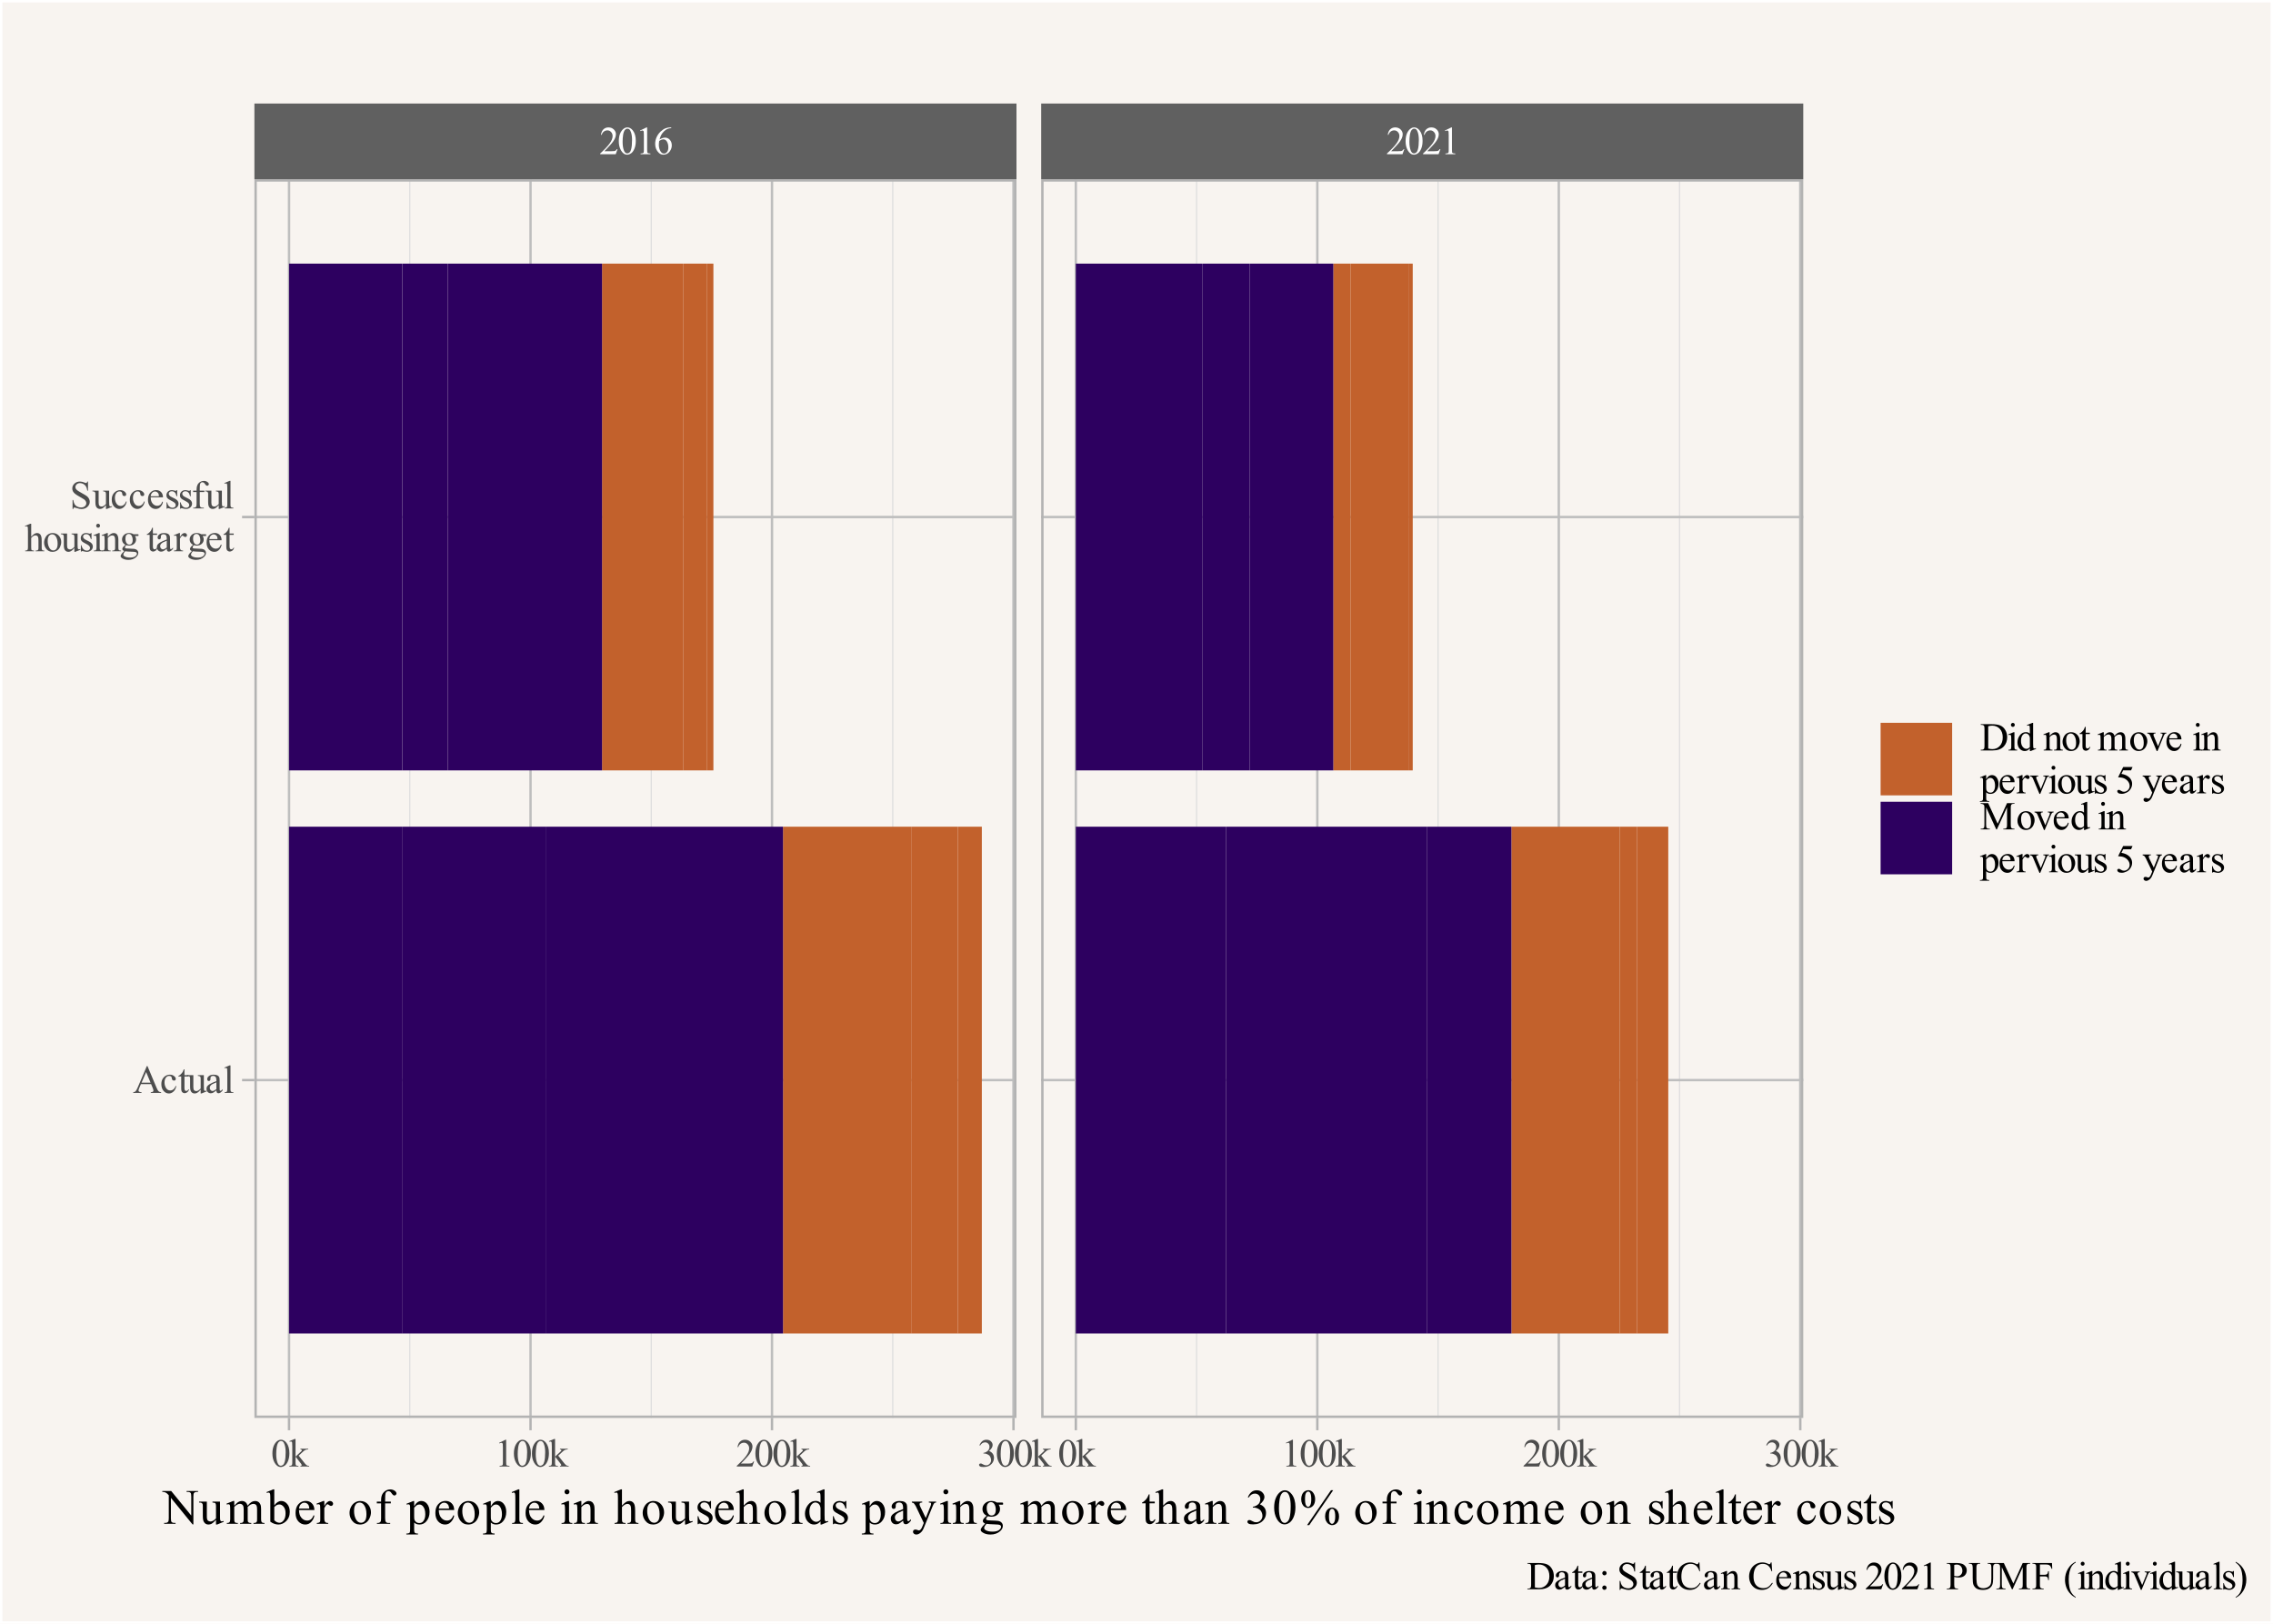 <?xml version="1.0" encoding="UTF-8"?>
<svg xmlns="http://www.w3.org/2000/svg" xmlns:xlink="http://www.w3.org/1999/xlink" width="504" height="360" viewBox="0 0 504 360">
<defs>
<g>
<g id="glyph-0-0">
<path d="M 1.219 0 L 1.219 -5.5 L 5.625 -5.5 L 5.625 0 Z M 1.359 -0.141 L 5.484 -0.141 L 5.484 -5.359 L 1.359 -5.359 Z M 1.359 -0.141 "/>
</g>
<g id="glyph-0-1">
<path d="M 4.031 -1.125 L 3.625 0 L 0.188 0 L 0.188 -0.156 C 1.195 -1.082 1.906 -1.836 2.312 -2.422 C 2.727 -3.004 2.938 -3.535 2.938 -4.016 C 2.938 -4.391 2.82 -4.691 2.594 -4.922 C 2.375 -5.16 2.109 -5.281 1.797 -5.281 C 1.504 -5.281 1.242 -5.195 1.016 -5.031 C 0.785 -4.863 0.617 -4.617 0.516 -4.297 L 0.359 -4.297 C 0.43 -4.828 0.613 -5.234 0.906 -5.516 C 1.207 -5.797 1.578 -5.938 2.016 -5.938 C 2.492 -5.938 2.891 -5.785 3.203 -5.484 C 3.516 -5.18 3.672 -4.828 3.672 -4.422 C 3.672 -4.117 3.602 -3.82 3.469 -3.531 C 3.258 -3.062 2.914 -2.57 2.438 -2.062 C 1.727 -1.281 1.285 -0.812 1.109 -0.656 L 2.625 -0.656 C 2.938 -0.656 3.156 -0.664 3.281 -0.688 C 3.406 -0.707 3.516 -0.75 3.609 -0.812 C 3.711 -0.883 3.801 -0.988 3.875 -1.125 Z M 4.031 -1.125 "/>
</g>
<g id="glyph-0-2">
<path d="M 0.312 -2.875 C 0.312 -3.539 0.41 -4.113 0.609 -4.594 C 0.816 -5.07 1.086 -5.43 1.422 -5.672 C 1.672 -5.848 1.938 -5.938 2.219 -5.938 C 2.664 -5.938 3.066 -5.711 3.422 -5.266 C 3.859 -4.703 4.078 -3.938 4.078 -2.969 C 4.078 -2.289 3.977 -1.711 3.781 -1.234 C 3.594 -0.766 3.348 -0.422 3.047 -0.203 C 2.742 0.004 2.453 0.109 2.172 0.109 C 1.617 0.109 1.156 -0.219 0.781 -0.875 C 0.469 -1.426 0.312 -2.094 0.312 -2.875 Z M 1.156 -2.766 C 1.156 -1.961 1.254 -1.312 1.453 -0.812 C 1.617 -0.383 1.863 -0.172 2.188 -0.172 C 2.344 -0.172 2.504 -0.238 2.672 -0.375 C 2.836 -0.508 2.961 -0.742 3.047 -1.078 C 3.18 -1.566 3.25 -2.258 3.25 -3.156 C 3.25 -3.82 3.176 -4.375 3.031 -4.812 C 2.926 -5.145 2.797 -5.379 2.641 -5.516 C 2.523 -5.609 2.383 -5.656 2.219 -5.656 C 2.02 -5.656 1.844 -5.57 1.688 -5.406 C 1.488 -5.164 1.348 -4.789 1.266 -4.281 C 1.191 -3.77 1.156 -3.266 1.156 -2.766 Z M 1.156 -2.766 "/>
</g>
<g id="glyph-0-3">
<path d="M 1.031 -5.25 L 2.453 -5.938 L 2.594 -5.938 L 2.594 -1.031 C 2.594 -0.695 2.602 -0.488 2.625 -0.406 C 2.656 -0.332 2.711 -0.273 2.797 -0.234 C 2.879 -0.191 3.055 -0.164 3.328 -0.156 L 3.328 0 L 1.141 0 L 1.141 -0.156 C 1.41 -0.164 1.582 -0.191 1.656 -0.234 C 1.738 -0.273 1.797 -0.328 1.828 -0.391 C 1.859 -0.461 1.875 -0.676 1.875 -1.031 L 1.875 -4.172 C 1.875 -4.598 1.863 -4.867 1.844 -4.984 C 1.82 -5.078 1.785 -5.145 1.734 -5.188 C 1.68 -5.227 1.613 -5.25 1.531 -5.25 C 1.426 -5.25 1.281 -5.207 1.094 -5.125 Z M 1.031 -5.25 "/>
</g>
<g id="glyph-0-4">
<path d="M 3.938 -5.938 L 3.938 -5.781 C 3.562 -5.75 3.254 -5.676 3.016 -5.562 C 2.773 -5.445 2.535 -5.27 2.297 -5.031 C 2.066 -4.801 1.875 -4.547 1.719 -4.266 C 1.57 -3.984 1.445 -3.645 1.344 -3.25 C 1.758 -3.531 2.172 -3.672 2.578 -3.672 C 2.984 -3.672 3.332 -3.508 3.625 -3.188 C 3.914 -2.875 4.062 -2.461 4.062 -1.953 C 4.062 -1.473 3.91 -1.031 3.609 -0.625 C 3.254 -0.133 2.785 0.109 2.203 0.109 C 1.805 0.109 1.469 -0.023 1.188 -0.297 C 0.645 -0.805 0.375 -1.469 0.375 -2.281 C 0.375 -2.801 0.477 -3.297 0.688 -3.766 C 0.895 -4.234 1.191 -4.648 1.578 -5.016 C 1.973 -5.379 2.348 -5.625 2.703 -5.75 C 3.055 -5.875 3.383 -5.938 3.688 -5.938 Z M 1.266 -2.938 C 1.211 -2.551 1.188 -2.238 1.188 -2 C 1.188 -1.727 1.238 -1.43 1.344 -1.109 C 1.445 -0.785 1.598 -0.531 1.797 -0.344 C 1.941 -0.207 2.117 -0.141 2.328 -0.141 C 2.578 -0.141 2.801 -0.254 3 -0.484 C 3.195 -0.723 3.297 -1.062 3.297 -1.5 C 3.297 -1.988 3.195 -2.41 3 -2.766 C 2.801 -3.117 2.523 -3.297 2.172 -3.297 C 2.066 -3.297 1.953 -3.273 1.828 -3.234 C 1.703 -3.191 1.516 -3.094 1.266 -2.938 Z M 1.266 -2.938 "/>
</g>
<g id="glyph-0-5">
<path d="M 1.438 -6.109 L 1.438 -2.188 L 2.438 -3.109 C 2.645 -3.297 2.77 -3.414 2.812 -3.469 C 2.832 -3.508 2.844 -3.547 2.844 -3.578 C 2.844 -3.629 2.816 -3.676 2.766 -3.719 C 2.723 -3.758 2.645 -3.785 2.531 -3.797 L 2.531 -3.938 L 4.25 -3.938 L 4.25 -3.797 C 4.008 -3.785 3.812 -3.75 3.656 -3.688 C 3.5 -3.625 3.332 -3.508 3.156 -3.344 L 2.141 -2.406 L 3.156 -1.125 C 3.426 -0.77 3.613 -0.547 3.719 -0.453 C 3.852 -0.316 3.973 -0.234 4.078 -0.203 C 4.148 -0.172 4.273 -0.156 4.453 -0.156 L 4.453 0 L 2.531 0 L 2.531 -0.156 C 2.645 -0.156 2.719 -0.172 2.75 -0.203 C 2.789 -0.234 2.812 -0.273 2.812 -0.328 C 2.812 -0.391 2.754 -0.5 2.641 -0.656 L 1.438 -2.188 L 1.438 -0.891 C 1.438 -0.629 1.453 -0.457 1.484 -0.375 C 1.523 -0.301 1.578 -0.242 1.641 -0.203 C 1.711 -0.172 1.859 -0.156 2.078 -0.156 L 2.078 0 L 0.078 0 L 0.078 -0.156 C 0.273 -0.156 0.426 -0.18 0.531 -0.234 C 0.582 -0.266 0.625 -0.312 0.656 -0.375 C 0.695 -0.469 0.719 -0.629 0.719 -0.859 L 0.719 -4.453 C 0.719 -4.898 0.707 -5.176 0.688 -5.281 C 0.676 -5.383 0.645 -5.453 0.594 -5.484 C 0.551 -5.523 0.492 -5.547 0.422 -5.547 C 0.359 -5.547 0.266 -5.523 0.141 -5.484 L 0.078 -5.625 L 1.234 -6.109 Z M 1.438 -6.109 "/>
</g>
<g id="glyph-0-6">
<path d="M 0.453 -4.719 C 0.617 -5.113 0.828 -5.414 1.078 -5.625 C 1.328 -5.832 1.641 -5.938 2.016 -5.938 C 2.484 -5.938 2.844 -5.785 3.094 -5.484 C 3.281 -5.266 3.375 -5.023 3.375 -4.766 C 3.375 -4.336 3.109 -3.898 2.578 -3.453 C 2.941 -3.305 3.211 -3.102 3.391 -2.844 C 3.578 -2.582 3.672 -2.273 3.672 -1.922 C 3.672 -1.422 3.508 -0.988 3.188 -0.625 C 2.77 -0.133 2.164 0.109 1.375 0.109 C 0.977 0.109 0.707 0.062 0.562 -0.031 C 0.426 -0.133 0.359 -0.242 0.359 -0.359 C 0.359 -0.441 0.391 -0.516 0.453 -0.578 C 0.523 -0.641 0.609 -0.672 0.703 -0.672 C 0.773 -0.672 0.848 -0.66 0.922 -0.641 C 0.973 -0.617 1.082 -0.562 1.25 -0.469 C 1.414 -0.383 1.535 -0.332 1.609 -0.312 C 1.711 -0.281 1.828 -0.266 1.953 -0.266 C 2.242 -0.266 2.492 -0.379 2.703 -0.609 C 2.922 -0.836 3.031 -1.102 3.031 -1.406 C 3.031 -1.633 2.977 -1.859 2.875 -2.078 C 2.801 -2.234 2.723 -2.352 2.641 -2.438 C 2.516 -2.551 2.344 -2.656 2.125 -2.75 C 1.914 -2.844 1.695 -2.891 1.469 -2.891 L 1.328 -2.891 L 1.328 -3.016 C 1.555 -3.047 1.785 -3.129 2.016 -3.266 C 2.242 -3.398 2.41 -3.562 2.516 -3.75 C 2.617 -3.938 2.672 -4.145 2.672 -4.375 C 2.672 -4.664 2.578 -4.898 2.391 -5.078 C 2.203 -5.266 1.973 -5.359 1.703 -5.359 C 1.254 -5.359 0.883 -5.117 0.594 -4.641 Z M 0.453 -4.719 "/>
</g>
<g id="glyph-0-7">
<path d="M 4.031 -1.953 L 1.766 -1.953 L 1.375 -1.031 C 1.281 -0.801 1.234 -0.633 1.234 -0.531 C 1.234 -0.438 1.273 -0.352 1.359 -0.281 C 1.441 -0.219 1.625 -0.176 1.906 -0.156 L 1.906 0 L 0.062 0 L 0.062 -0.156 C 0.312 -0.195 0.473 -0.254 0.547 -0.328 C 0.691 -0.461 0.852 -0.738 1.031 -1.156 L 3.078 -5.953 L 3.219 -5.953 L 5.25 -1.109 C 5.414 -0.723 5.562 -0.473 5.688 -0.359 C 5.82 -0.242 6.008 -0.176 6.25 -0.156 L 6.25 0 L 3.953 0 L 3.953 -0.156 C 4.18 -0.164 4.336 -0.203 4.422 -0.266 C 4.504 -0.336 4.547 -0.422 4.547 -0.516 C 4.547 -0.641 4.488 -0.836 4.375 -1.109 Z M 3.906 -2.266 L 2.922 -4.625 L 1.906 -2.266 Z M 3.906 -2.266 "/>
</g>
<g id="glyph-0-8">
<path d="M 3.609 -1.5 C 3.504 -0.977 3.297 -0.578 2.984 -0.297 C 2.68 -0.016 2.344 0.125 1.969 0.125 C 1.52 0.125 1.129 -0.062 0.797 -0.438 C 0.461 -0.812 0.297 -1.32 0.297 -1.969 C 0.297 -2.582 0.477 -3.082 0.844 -3.469 C 1.219 -3.852 1.66 -4.047 2.172 -4.047 C 2.555 -4.047 2.875 -3.941 3.125 -3.734 C 3.375 -3.535 3.5 -3.328 3.5 -3.109 C 3.5 -2.992 3.461 -2.898 3.391 -2.828 C 3.328 -2.766 3.234 -2.734 3.109 -2.734 C 2.941 -2.734 2.812 -2.789 2.719 -2.906 C 2.676 -2.969 2.645 -3.082 2.625 -3.25 C 2.613 -3.414 2.555 -3.547 2.453 -3.641 C 2.348 -3.723 2.207 -3.766 2.031 -3.766 C 1.75 -3.766 1.52 -3.656 1.344 -3.438 C 1.113 -3.164 1 -2.797 1 -2.328 C 1 -1.859 1.113 -1.441 1.344 -1.078 C 1.57 -0.723 1.883 -0.547 2.281 -0.547 C 2.562 -0.547 2.812 -0.645 3.031 -0.844 C 3.188 -0.969 3.336 -1.207 3.484 -1.562 Z M 3.609 -1.5 "/>
</g>
<g id="glyph-0-9">
<path d="M 1.422 -5.234 L 1.422 -3.938 L 2.344 -3.938 L 2.344 -3.641 L 1.422 -3.641 L 1.422 -1.078 C 1.422 -0.828 1.457 -0.656 1.531 -0.562 C 1.602 -0.477 1.695 -0.438 1.812 -0.438 C 1.906 -0.438 1.992 -0.461 2.078 -0.516 C 2.172 -0.578 2.242 -0.664 2.297 -0.781 L 2.453 -0.781 C 2.359 -0.5 2.219 -0.285 2.031 -0.141 C 1.844 -0.004 1.656 0.062 1.469 0.062 C 1.332 0.062 1.203 0.023 1.078 -0.047 C 0.953 -0.117 0.859 -0.223 0.797 -0.359 C 0.734 -0.492 0.703 -0.703 0.703 -0.984 L 0.703 -3.641 L 0.078 -3.641 L 0.078 -3.781 C 0.242 -3.844 0.406 -3.945 0.562 -4.094 C 0.727 -4.25 0.879 -4.426 1.016 -4.625 C 1.078 -4.738 1.164 -4.941 1.281 -5.234 Z M 1.422 -5.234 "/>
</g>
<g id="glyph-0-10">
<path d="M 3.719 -3.938 L 3.719 -1.547 C 3.719 -1.098 3.727 -0.82 3.75 -0.719 C 3.77 -0.613 3.805 -0.539 3.859 -0.5 C 3.91 -0.457 3.969 -0.438 4.031 -0.438 C 4.113 -0.438 4.211 -0.461 4.328 -0.516 L 4.391 -0.359 L 3.203 0.125 L 3.016 0.125 L 3.016 -0.719 C 2.68 -0.344 2.422 -0.109 2.234 -0.016 C 2.055 0.078 1.867 0.125 1.672 0.125 C 1.453 0.125 1.258 0.062 1.094 -0.062 C 0.938 -0.195 0.828 -0.363 0.766 -0.562 C 0.703 -0.758 0.672 -1.039 0.672 -1.406 L 0.672 -3.172 C 0.672 -3.359 0.648 -3.484 0.609 -3.547 C 0.566 -3.617 0.504 -3.676 0.422 -3.719 C 0.348 -3.758 0.211 -3.781 0.016 -3.781 L 0.016 -3.938 L 1.391 -3.938 L 1.391 -1.297 C 1.391 -0.93 1.453 -0.691 1.578 -0.578 C 1.703 -0.461 1.859 -0.406 2.047 -0.406 C 2.16 -0.406 2.297 -0.441 2.453 -0.516 C 2.609 -0.598 2.797 -0.75 3.016 -0.969 L 3.016 -3.203 C 3.016 -3.422 2.973 -3.566 2.891 -3.641 C 2.805 -3.723 2.641 -3.77 2.391 -3.781 L 2.391 -3.938 Z M 3.719 -3.938 "/>
</g>
<g id="glyph-0-11">
<path d="M 2.5 -0.562 C 2.102 -0.25 1.852 -0.07 1.75 -0.031 C 1.594 0.039 1.426 0.078 1.25 0.078 C 0.977 0.078 0.754 -0.016 0.578 -0.203 C 0.398 -0.391 0.312 -0.633 0.312 -0.938 C 0.312 -1.125 0.352 -1.289 0.438 -1.438 C 0.562 -1.625 0.766 -1.801 1.047 -1.969 C 1.336 -2.145 1.82 -2.359 2.5 -2.609 L 2.5 -2.766 C 2.5 -3.148 2.438 -3.414 2.312 -3.562 C 2.188 -3.707 2.008 -3.781 1.781 -3.781 C 1.594 -3.781 1.445 -3.734 1.344 -3.641 C 1.238 -3.547 1.188 -3.438 1.188 -3.312 L 1.188 -3.062 C 1.188 -2.926 1.148 -2.82 1.078 -2.75 C 1.016 -2.676 0.93 -2.641 0.828 -2.641 C 0.723 -2.641 0.633 -2.676 0.562 -2.75 C 0.5 -2.832 0.469 -2.938 0.469 -3.062 C 0.469 -3.312 0.594 -3.535 0.844 -3.734 C 1.094 -3.941 1.445 -4.047 1.906 -4.047 C 2.25 -4.047 2.535 -3.988 2.766 -3.875 C 2.93 -3.781 3.055 -3.641 3.141 -3.453 C 3.191 -3.328 3.219 -3.078 3.219 -2.703 L 3.219 -1.359 C 3.219 -0.984 3.223 -0.754 3.234 -0.672 C 3.242 -0.586 3.266 -0.531 3.297 -0.5 C 3.336 -0.477 3.379 -0.469 3.422 -0.469 C 3.461 -0.469 3.504 -0.477 3.547 -0.5 C 3.598 -0.531 3.711 -0.633 3.891 -0.812 L 3.891 -0.562 C 3.566 -0.133 3.258 0.078 2.969 0.078 C 2.82 0.078 2.707 0.031 2.625 -0.062 C 2.551 -0.164 2.508 -0.332 2.5 -0.562 Z M 2.5 -0.844 L 2.5 -2.344 C 2.07 -2.176 1.797 -2.055 1.672 -1.984 C 1.441 -1.859 1.273 -1.723 1.172 -1.578 C 1.078 -1.441 1.031 -1.297 1.031 -1.141 C 1.031 -0.93 1.094 -0.758 1.219 -0.625 C 1.344 -0.488 1.484 -0.422 1.641 -0.422 C 1.859 -0.422 2.145 -0.562 2.5 -0.844 Z M 2.5 -0.844 "/>
</g>
<g id="glyph-0-12">
<path d="M 1.625 -6.109 L 1.625 -0.891 C 1.625 -0.641 1.641 -0.473 1.672 -0.391 C 1.711 -0.316 1.77 -0.258 1.844 -0.219 C 1.914 -0.176 2.055 -0.156 2.266 -0.156 L 2.266 0 L 0.328 0 L 0.328 -0.156 C 0.516 -0.156 0.641 -0.172 0.703 -0.203 C 0.766 -0.242 0.816 -0.305 0.859 -0.391 C 0.898 -0.484 0.922 -0.648 0.922 -0.891 L 0.922 -4.469 C 0.922 -4.906 0.91 -5.176 0.891 -5.281 C 0.867 -5.383 0.832 -5.453 0.781 -5.484 C 0.738 -5.523 0.688 -5.547 0.625 -5.547 C 0.539 -5.547 0.441 -5.523 0.328 -5.484 L 0.266 -5.625 L 1.438 -6.109 Z M 1.625 -6.109 "/>
</g>
<g id="glyph-0-13">
<path d="M 4.031 -5.953 L 4.031 -3.938 L 3.875 -3.938 C 3.82 -4.32 3.727 -4.629 3.594 -4.859 C 3.457 -5.086 3.266 -5.27 3.016 -5.406 C 2.773 -5.539 2.523 -5.609 2.266 -5.609 C 1.961 -5.609 1.711 -5.516 1.516 -5.328 C 1.328 -5.148 1.234 -4.945 1.234 -4.719 C 1.234 -4.539 1.297 -4.379 1.422 -4.234 C 1.598 -4.016 2.02 -3.727 2.688 -3.375 C 3.227 -3.082 3.598 -2.859 3.797 -2.703 C 3.992 -2.547 4.145 -2.359 4.25 -2.141 C 4.363 -1.93 4.422 -1.711 4.422 -1.484 C 4.422 -1.047 4.25 -0.664 3.906 -0.344 C 3.562 -0.02 3.117 0.141 2.578 0.141 C 2.41 0.141 2.254 0.125 2.109 0.094 C 2.016 0.082 1.828 0.031 1.547 -0.062 C 1.273 -0.156 1.102 -0.203 1.031 -0.203 C 0.957 -0.203 0.898 -0.176 0.859 -0.125 C 0.816 -0.082 0.785 0.004 0.766 0.141 L 0.609 0.141 L 0.609 -1.859 L 0.766 -1.859 C 0.836 -1.441 0.938 -1.129 1.062 -0.922 C 1.188 -0.711 1.379 -0.539 1.641 -0.406 C 1.898 -0.27 2.188 -0.203 2.5 -0.203 C 2.852 -0.203 3.133 -0.297 3.344 -0.484 C 3.551 -0.672 3.656 -0.895 3.656 -1.156 C 3.656 -1.301 3.613 -1.445 3.531 -1.594 C 3.457 -1.738 3.336 -1.875 3.172 -2 C 3.055 -2.082 2.75 -2.266 2.25 -2.547 C 1.75 -2.828 1.395 -3.051 1.188 -3.219 C 0.977 -3.383 0.816 -3.566 0.703 -3.766 C 0.598 -3.961 0.547 -4.18 0.547 -4.422 C 0.547 -4.836 0.707 -5.195 1.031 -5.5 C 1.352 -5.801 1.758 -5.953 2.25 -5.953 C 2.562 -5.953 2.891 -5.879 3.234 -5.734 C 3.398 -5.66 3.516 -5.625 3.578 -5.625 C 3.648 -5.625 3.707 -5.645 3.75 -5.688 C 3.801 -5.727 3.844 -5.816 3.875 -5.953 Z M 4.031 -5.953 "/>
</g>
<g id="glyph-0-14">
<path d="M 0.938 -2.453 C 0.938 -1.867 1.078 -1.41 1.359 -1.078 C 1.648 -0.742 1.988 -0.578 2.375 -0.578 C 2.625 -0.578 2.844 -0.645 3.031 -0.781 C 3.227 -0.926 3.391 -1.172 3.516 -1.516 L 3.656 -1.438 C 3.594 -1.039 3.414 -0.68 3.125 -0.359 C 2.844 -0.035 2.484 0.125 2.047 0.125 C 1.566 0.125 1.16 -0.055 0.828 -0.422 C 0.492 -0.797 0.328 -1.297 0.328 -1.922 C 0.328 -2.586 0.5 -3.109 0.844 -3.484 C 1.188 -3.867 1.617 -4.062 2.141 -4.062 C 2.586 -4.062 2.953 -3.914 3.234 -3.625 C 3.516 -3.332 3.656 -2.941 3.656 -2.453 Z M 0.938 -2.703 L 2.75 -2.703 C 2.738 -2.953 2.711 -3.129 2.672 -3.234 C 2.598 -3.391 2.488 -3.516 2.344 -3.609 C 2.207 -3.703 2.062 -3.75 1.906 -3.75 C 1.664 -3.75 1.453 -3.656 1.266 -3.469 C 1.078 -3.289 0.969 -3.035 0.938 -2.703 Z M 0.938 -2.703 "/>
</g>
<g id="glyph-0-15">
<path d="M 2.812 -4.047 L 2.812 -2.703 L 2.672 -2.703 C 2.566 -3.129 2.426 -3.414 2.25 -3.562 C 2.082 -3.719 1.867 -3.797 1.609 -3.797 C 1.41 -3.797 1.25 -3.742 1.125 -3.641 C 1 -3.535 0.938 -3.414 0.938 -3.281 C 0.938 -3.125 0.984 -2.988 1.078 -2.875 C 1.16 -2.758 1.336 -2.633 1.609 -2.5 L 2.234 -2.188 C 2.816 -1.906 3.109 -1.535 3.109 -1.078 C 3.109 -0.711 2.973 -0.422 2.703 -0.203 C 2.43 0.016 2.129 0.125 1.797 0.125 C 1.555 0.125 1.281 0.078 0.969 -0.016 C 0.875 -0.035 0.801 -0.047 0.75 -0.047 C 0.676 -0.047 0.625 -0.008 0.594 0.062 L 0.453 0.062 L 0.453 -1.344 L 0.594 -1.344 C 0.664 -0.945 0.816 -0.645 1.047 -0.438 C 1.273 -0.238 1.531 -0.141 1.812 -0.141 C 2.008 -0.141 2.172 -0.195 2.297 -0.312 C 2.422 -0.426 2.484 -0.562 2.484 -0.719 C 2.484 -0.914 2.41 -1.082 2.266 -1.219 C 2.129 -1.352 1.852 -1.523 1.438 -1.734 C 1.02 -1.941 0.75 -2.129 0.625 -2.297 C 0.488 -2.453 0.422 -2.656 0.422 -2.906 C 0.422 -3.227 0.531 -3.5 0.75 -3.719 C 0.977 -3.938 1.27 -4.047 1.625 -4.047 C 1.781 -4.047 1.969 -4.016 2.188 -3.953 C 2.332 -3.91 2.43 -3.891 2.484 -3.891 C 2.523 -3.891 2.555 -3.898 2.578 -3.922 C 2.609 -3.941 2.641 -3.984 2.672 -4.047 Z M 2.812 -4.047 "/>
</g>
<g id="glyph-0-16">
<path d="M 1.812 -3.625 L 1.812 -1.047 C 1.812 -0.672 1.852 -0.438 1.938 -0.344 C 2.039 -0.219 2.18 -0.156 2.359 -0.156 L 2.719 -0.156 L 2.719 0 L 0.359 0 L 0.359 -0.156 L 0.547 -0.156 C 0.66 -0.156 0.766 -0.18 0.859 -0.234 C 0.953 -0.297 1.016 -0.375 1.047 -0.469 C 1.086 -0.57 1.109 -0.766 1.109 -1.047 L 1.109 -3.625 L 0.344 -3.625 L 0.344 -3.938 L 1.109 -3.938 L 1.109 -4.188 C 1.109 -4.582 1.172 -4.914 1.297 -5.188 C 1.422 -5.457 1.613 -5.676 1.875 -5.844 C 2.133 -6.008 2.426 -6.094 2.75 -6.094 C 3.051 -6.094 3.328 -6 3.578 -5.812 C 3.742 -5.676 3.828 -5.531 3.828 -5.375 C 3.828 -5.289 3.785 -5.207 3.703 -5.125 C 3.629 -5.051 3.551 -5.016 3.469 -5.016 C 3.406 -5.016 3.336 -5.035 3.266 -5.078 C 3.191 -5.129 3.098 -5.234 2.984 -5.391 C 2.879 -5.547 2.785 -5.648 2.703 -5.703 C 2.609 -5.766 2.508 -5.797 2.406 -5.797 C 2.27 -5.797 2.156 -5.758 2.062 -5.688 C 1.977 -5.613 1.914 -5.504 1.875 -5.359 C 1.832 -5.211 1.812 -4.832 1.812 -4.219 L 1.812 -3.938 L 2.828 -3.938 L 2.828 -3.625 Z M 1.812 -3.625 "/>
</g>
<g id="glyph-0-17">
<path d="M 1.438 -6.109 L 1.438 -3.234 C 1.75 -3.578 2 -3.797 2.188 -3.891 C 2.375 -3.992 2.562 -4.047 2.75 -4.047 C 2.969 -4.047 3.156 -3.984 3.312 -3.859 C 3.477 -3.742 3.598 -3.551 3.672 -3.281 C 3.734 -3.102 3.766 -2.77 3.766 -2.281 L 3.766 -0.891 C 3.766 -0.641 3.781 -0.469 3.812 -0.375 C 3.844 -0.312 3.891 -0.258 3.953 -0.219 C 4.023 -0.176 4.156 -0.156 4.344 -0.156 L 4.344 0 L 2.406 0 L 2.406 -0.156 L 2.5 -0.156 C 2.688 -0.156 2.812 -0.18 2.875 -0.234 C 2.945 -0.297 3 -0.379 3.031 -0.484 C 3.039 -0.523 3.047 -0.66 3.047 -0.891 L 3.047 -2.281 C 3.047 -2.707 3.02 -2.988 2.969 -3.125 C 2.926 -3.258 2.859 -3.359 2.766 -3.422 C 2.672 -3.492 2.551 -3.531 2.406 -3.531 C 2.27 -3.531 2.125 -3.492 1.969 -3.422 C 1.82 -3.348 1.645 -3.195 1.438 -2.969 L 1.438 -0.891 C 1.438 -0.617 1.445 -0.445 1.469 -0.375 C 1.5 -0.312 1.555 -0.258 1.641 -0.219 C 1.723 -0.176 1.863 -0.156 2.062 -0.156 L 2.062 0 L 0.109 0 L 0.109 -0.156 C 0.285 -0.156 0.426 -0.18 0.531 -0.234 C 0.582 -0.266 0.625 -0.316 0.656 -0.391 C 0.695 -0.473 0.719 -0.641 0.719 -0.891 L 0.719 -4.453 C 0.719 -4.898 0.707 -5.176 0.688 -5.281 C 0.664 -5.383 0.629 -5.453 0.578 -5.484 C 0.535 -5.523 0.477 -5.547 0.406 -5.547 C 0.344 -5.547 0.242 -5.523 0.109 -5.484 L 0.062 -5.625 L 1.234 -6.109 Z M 1.438 -6.109 "/>
</g>
<g id="glyph-0-18">
<path d="M 2.203 -4.047 C 2.797 -4.047 3.273 -3.82 3.641 -3.375 C 3.941 -2.988 4.094 -2.547 4.094 -2.047 C 4.094 -1.691 4.008 -1.332 3.844 -0.969 C 3.676 -0.602 3.441 -0.328 3.141 -0.141 C 2.848 0.035 2.52 0.125 2.156 0.125 C 1.562 0.125 1.086 -0.113 0.734 -0.594 C 0.441 -0.988 0.297 -1.43 0.297 -1.922 C 0.297 -2.285 0.383 -2.645 0.562 -3 C 0.738 -3.363 0.973 -3.629 1.266 -3.797 C 1.555 -3.961 1.867 -4.047 2.203 -4.047 Z M 2.062 -3.766 C 1.914 -3.766 1.766 -3.719 1.609 -3.625 C 1.453 -3.539 1.328 -3.383 1.234 -3.156 C 1.141 -2.938 1.094 -2.648 1.094 -2.297 C 1.094 -1.723 1.207 -1.227 1.438 -0.812 C 1.664 -0.395 1.969 -0.188 2.344 -0.188 C 2.613 -0.188 2.836 -0.301 3.016 -0.531 C 3.203 -0.758 3.297 -1.148 3.297 -1.703 C 3.297 -2.398 3.145 -2.953 2.844 -3.359 C 2.633 -3.629 2.375 -3.766 2.062 -3.766 Z M 2.062 -3.766 "/>
</g>
<g id="glyph-0-19">
<path d="M 1.281 -6.109 C 1.395 -6.109 1.492 -6.066 1.578 -5.984 C 1.66 -5.898 1.703 -5.797 1.703 -5.672 C 1.703 -5.555 1.66 -5.453 1.578 -5.359 C 1.492 -5.273 1.395 -5.234 1.281 -5.234 C 1.156 -5.234 1.051 -5.273 0.969 -5.359 C 0.883 -5.453 0.844 -5.555 0.844 -5.672 C 0.844 -5.797 0.883 -5.898 0.969 -5.984 C 1.051 -6.066 1.156 -6.109 1.281 -6.109 Z M 1.625 -4.047 L 1.625 -0.891 C 1.625 -0.641 1.641 -0.473 1.672 -0.391 C 1.711 -0.316 1.77 -0.258 1.844 -0.219 C 1.914 -0.176 2.047 -0.156 2.234 -0.156 L 2.234 0 L 0.312 0 L 0.312 -0.156 C 0.508 -0.156 0.641 -0.172 0.703 -0.203 C 0.766 -0.242 0.816 -0.305 0.859 -0.391 C 0.898 -0.484 0.922 -0.648 0.922 -0.891 L 0.922 -2.406 C 0.922 -2.832 0.906 -3.109 0.875 -3.234 C 0.852 -3.328 0.82 -3.391 0.781 -3.422 C 0.738 -3.461 0.68 -3.484 0.609 -3.484 C 0.523 -3.484 0.426 -3.461 0.312 -3.422 L 0.25 -3.562 L 1.438 -4.047 Z M 1.625 -4.047 "/>
</g>
<g id="glyph-0-20">
<path d="M 1.422 -3.219 C 1.879 -3.77 2.316 -4.047 2.734 -4.047 C 2.953 -4.047 3.141 -3.992 3.297 -3.891 C 3.453 -3.785 3.57 -3.609 3.656 -3.359 C 3.727 -3.18 3.766 -2.914 3.766 -2.562 L 3.766 -0.891 C 3.766 -0.641 3.781 -0.469 3.812 -0.375 C 3.844 -0.312 3.895 -0.258 3.969 -0.219 C 4.039 -0.176 4.172 -0.156 4.359 -0.156 L 4.359 0 L 2.406 0 L 2.406 -0.156 L 2.5 -0.156 C 2.676 -0.156 2.801 -0.18 2.875 -0.234 C 2.945 -0.297 3 -0.379 3.031 -0.484 C 3.039 -0.523 3.047 -0.66 3.047 -0.891 L 3.047 -2.5 C 3.047 -2.852 3 -3.109 2.906 -3.266 C 2.812 -3.43 2.656 -3.516 2.438 -3.516 C 2.094 -3.516 1.754 -3.332 1.422 -2.969 L 1.422 -0.891 C 1.422 -0.617 1.438 -0.453 1.469 -0.391 C 1.508 -0.305 1.562 -0.242 1.625 -0.203 C 1.695 -0.172 1.844 -0.156 2.062 -0.156 L 2.062 0 L 0.109 0 L 0.109 -0.156 L 0.203 -0.156 C 0.398 -0.156 0.535 -0.203 0.609 -0.297 C 0.68 -0.398 0.719 -0.598 0.719 -0.891 L 0.719 -2.344 C 0.719 -2.82 0.707 -3.113 0.688 -3.219 C 0.664 -3.32 0.629 -3.391 0.578 -3.422 C 0.535 -3.461 0.477 -3.484 0.406 -3.484 C 0.32 -3.484 0.223 -3.461 0.109 -3.422 L 0.047 -3.562 L 1.234 -4.047 L 1.422 -4.047 Z M 1.422 -3.219 "/>
</g>
<g id="glyph-0-21">
<path d="M 1.328 -1.438 C 1.086 -1.551 0.898 -1.711 0.766 -1.922 C 0.641 -2.129 0.578 -2.363 0.578 -2.625 C 0.578 -3.008 0.723 -3.344 1.016 -3.625 C 1.305 -3.906 1.68 -4.047 2.141 -4.047 C 2.516 -4.047 2.844 -3.957 3.125 -3.781 L 3.953 -3.781 C 4.078 -3.781 4.148 -3.773 4.172 -3.766 C 4.191 -3.754 4.207 -3.742 4.219 -3.734 C 4.227 -3.703 4.234 -3.656 4.234 -3.594 C 4.234 -3.52 4.227 -3.469 4.219 -3.438 C 4.207 -3.426 4.191 -3.414 4.172 -3.406 C 4.148 -3.395 4.078 -3.391 3.953 -3.391 L 3.438 -3.391 C 3.602 -3.18 3.688 -2.914 3.688 -2.594 C 3.688 -2.227 3.547 -1.914 3.266 -1.656 C 2.984 -1.395 2.609 -1.266 2.141 -1.266 C 1.941 -1.266 1.738 -1.297 1.531 -1.359 C 1.406 -1.242 1.32 -1.145 1.281 -1.062 C 1.238 -0.977 1.219 -0.91 1.219 -0.859 C 1.219 -0.805 1.238 -0.758 1.281 -0.719 C 1.332 -0.676 1.426 -0.645 1.562 -0.625 C 1.645 -0.602 1.848 -0.594 2.172 -0.594 C 2.754 -0.57 3.133 -0.551 3.312 -0.531 C 3.582 -0.488 3.797 -0.383 3.953 -0.219 C 4.109 -0.062 4.188 0.129 4.188 0.359 C 4.188 0.68 4.035 0.984 3.734 1.266 C 3.285 1.691 2.703 1.906 1.984 1.906 C 1.43 1.906 0.961 1.781 0.578 1.531 C 0.367 1.383 0.266 1.234 0.266 1.078 C 0.266 1.004 0.281 0.938 0.312 0.875 C 0.352 0.77 0.453 0.617 0.609 0.422 C 0.629 0.398 0.773 0.25 1.047 -0.031 C 0.898 -0.125 0.797 -0.203 0.734 -0.266 C 0.672 -0.336 0.641 -0.422 0.641 -0.516 C 0.641 -0.609 0.68 -0.723 0.766 -0.859 C 0.848 -0.992 1.035 -1.188 1.328 -1.438 Z M 2.078 -3.844 C 1.859 -3.844 1.676 -3.758 1.531 -3.594 C 1.395 -3.426 1.328 -3.164 1.328 -2.812 C 1.328 -2.363 1.426 -2.016 1.625 -1.766 C 1.77 -1.578 1.957 -1.484 2.188 -1.484 C 2.406 -1.484 2.582 -1.562 2.719 -1.719 C 2.863 -1.883 2.938 -2.141 2.938 -2.484 C 2.938 -2.941 2.836 -3.301 2.641 -3.562 C 2.492 -3.75 2.305 -3.844 2.078 -3.844 Z M 1.281 0 C 1.145 0.145 1.039 0.281 0.969 0.406 C 0.906 0.531 0.875 0.645 0.875 0.75 C 0.875 0.895 0.957 1.016 1.125 1.109 C 1.414 1.297 1.828 1.391 2.359 1.391 C 2.879 1.391 3.258 1.297 3.5 1.109 C 3.75 0.93 3.875 0.738 3.875 0.531 C 3.875 0.383 3.801 0.273 3.656 0.203 C 3.508 0.141 3.211 0.102 2.766 0.094 C 2.117 0.082 1.625 0.051 1.281 0 Z M 1.281 0 "/>
</g>
<g id="glyph-0-22">
</g>
<g id="glyph-0-23">
<path d="M 1.422 -4.047 L 1.422 -3.172 C 1.754 -3.754 2.094 -4.047 2.438 -4.047 C 2.594 -4.047 2.723 -4 2.828 -3.906 C 2.93 -3.812 2.984 -3.703 2.984 -3.578 C 2.984 -3.461 2.945 -3.363 2.875 -3.281 C 2.801 -3.207 2.711 -3.172 2.609 -3.172 C 2.504 -3.172 2.391 -3.219 2.266 -3.312 C 2.141 -3.414 2.051 -3.469 2 -3.469 C 1.945 -3.469 1.891 -3.441 1.828 -3.391 C 1.691 -3.266 1.555 -3.07 1.422 -2.812 L 1.422 -0.922 C 1.422 -0.703 1.445 -0.535 1.5 -0.422 C 1.539 -0.348 1.609 -0.285 1.703 -0.234 C 1.797 -0.18 1.93 -0.156 2.109 -0.156 L 2.109 0 L 0.094 0 L 0.094 -0.156 C 0.301 -0.156 0.453 -0.188 0.547 -0.25 C 0.617 -0.289 0.672 -0.363 0.703 -0.469 C 0.711 -0.52 0.719 -0.66 0.719 -0.891 L 0.719 -2.406 C 0.719 -2.863 0.707 -3.133 0.688 -3.219 C 0.664 -3.312 0.629 -3.379 0.578 -3.422 C 0.535 -3.461 0.477 -3.484 0.406 -3.484 C 0.312 -3.484 0.207 -3.461 0.094 -3.422 L 0.062 -3.562 L 1.25 -4.047 Z M 1.422 -4.047 "/>
</g>
<g id="glyph-0-24">
<path d="M 0.156 0 L 0.156 -0.156 L 0.375 -0.156 C 0.613 -0.156 0.785 -0.234 0.891 -0.391 C 0.953 -0.484 0.984 -0.695 0.984 -1.031 L 0.984 -4.797 C 0.984 -5.16 0.945 -5.391 0.875 -5.484 C 0.758 -5.609 0.594 -5.672 0.375 -5.672 L 0.156 -5.672 L 0.156 -5.828 L 2.516 -5.828 C 3.391 -5.828 4.051 -5.727 4.5 -5.531 C 4.957 -5.332 5.32 -5 5.594 -4.531 C 5.875 -4.07 6.016 -3.539 6.016 -2.938 C 6.016 -2.133 5.77 -1.457 5.281 -0.906 C 4.727 -0.301 3.883 0 2.75 0 Z M 1.812 -0.422 C 2.176 -0.336 2.484 -0.297 2.734 -0.297 C 3.391 -0.297 3.938 -0.531 4.375 -1 C 4.812 -1.469 5.031 -2.102 5.031 -2.906 C 5.031 -3.707 4.812 -4.336 4.375 -4.797 C 3.938 -5.266 3.375 -5.5 2.688 -5.5 C 2.438 -5.5 2.145 -5.457 1.812 -5.375 Z M 1.812 -0.422 "/>
</g>
<g id="glyph-0-25">
<path d="M 3.047 -0.438 C 2.859 -0.238 2.672 -0.094 2.484 0 C 2.305 0.082 2.113 0.125 1.906 0.125 C 1.469 0.125 1.086 -0.051 0.766 -0.406 C 0.453 -0.77 0.297 -1.234 0.297 -1.797 C 0.297 -2.367 0.473 -2.891 0.828 -3.359 C 1.18 -3.828 1.633 -4.062 2.188 -4.062 C 2.539 -4.062 2.828 -3.945 3.047 -3.719 L 3.047 -4.453 C 3.047 -4.898 3.035 -5.176 3.016 -5.281 C 2.992 -5.383 2.961 -5.453 2.922 -5.484 C 2.879 -5.523 2.82 -5.547 2.75 -5.547 C 2.676 -5.547 2.578 -5.523 2.453 -5.484 L 2.391 -5.625 L 3.562 -6.109 L 3.766 -6.109 L 3.766 -1.562 C 3.766 -1.102 3.773 -0.82 3.797 -0.719 C 3.816 -0.613 3.848 -0.539 3.891 -0.5 C 3.941 -0.457 4 -0.438 4.062 -0.438 C 4.133 -0.438 4.238 -0.461 4.375 -0.516 L 4.422 -0.359 L 3.25 0.125 L 3.047 0.125 Z M 3.047 -0.75 L 3.047 -2.766 C 3.035 -2.961 2.984 -3.141 2.891 -3.297 C 2.805 -3.461 2.691 -3.582 2.547 -3.656 C 2.41 -3.738 2.273 -3.781 2.141 -3.781 C 1.891 -3.781 1.664 -3.672 1.469 -3.453 C 1.207 -3.148 1.078 -2.711 1.078 -2.141 C 1.078 -1.566 1.203 -1.125 1.453 -0.812 C 1.703 -0.508 1.984 -0.359 2.297 -0.359 C 2.555 -0.359 2.805 -0.488 3.047 -0.75 Z M 3.047 -0.75 "/>
</g>
<g id="glyph-0-26">
<path d="M 1.438 -3.219 C 1.727 -3.5 1.898 -3.66 1.953 -3.703 C 2.078 -3.816 2.211 -3.898 2.359 -3.953 C 2.516 -4.016 2.664 -4.047 2.812 -4.047 C 3.051 -4.047 3.258 -3.973 3.438 -3.828 C 3.625 -3.691 3.742 -3.488 3.797 -3.219 C 4.098 -3.562 4.348 -3.785 4.547 -3.891 C 4.754 -3.992 4.961 -4.047 5.172 -4.047 C 5.379 -4.047 5.562 -3.992 5.719 -3.891 C 5.883 -3.785 6.016 -3.609 6.109 -3.359 C 6.18 -3.191 6.219 -2.93 6.219 -2.578 L 6.219 -0.891 C 6.219 -0.641 6.234 -0.469 6.266 -0.375 C 6.297 -0.312 6.348 -0.258 6.422 -0.219 C 6.504 -0.176 6.629 -0.156 6.797 -0.156 L 6.797 0 L 4.859 0 L 4.859 -0.156 L 4.938 -0.156 C 5.113 -0.156 5.25 -0.188 5.344 -0.25 C 5.406 -0.301 5.453 -0.375 5.484 -0.469 C 5.492 -0.52 5.5 -0.66 5.5 -0.891 L 5.5 -2.578 C 5.5 -2.898 5.457 -3.129 5.375 -3.266 C 5.27 -3.441 5.094 -3.531 4.844 -3.531 C 4.695 -3.531 4.547 -3.492 4.391 -3.422 C 4.234 -3.348 4.047 -3.207 3.828 -3 L 3.828 -0.891 C 3.828 -0.617 3.844 -0.445 3.875 -0.375 C 3.906 -0.312 3.961 -0.258 4.047 -0.219 C 4.129 -0.176 4.27 -0.156 4.469 -0.156 L 4.469 0 L 2.484 0 L 2.484 -0.156 C 2.703 -0.156 2.848 -0.18 2.922 -0.234 C 3.004 -0.285 3.062 -0.363 3.094 -0.469 C 3.113 -0.508 3.125 -0.648 3.125 -0.891 L 3.125 -2.578 C 3.125 -2.898 3.078 -3.129 2.984 -3.266 C 2.859 -3.453 2.68 -3.547 2.453 -3.547 C 2.297 -3.547 2.145 -3.504 2 -3.422 C 1.758 -3.297 1.57 -3.156 1.438 -3 L 1.438 -0.891 C 1.438 -0.629 1.453 -0.457 1.484 -0.375 C 1.523 -0.301 1.582 -0.242 1.656 -0.203 C 1.727 -0.172 1.867 -0.156 2.078 -0.156 L 2.078 0 L 0.141 0 L 0.141 -0.156 C 0.316 -0.156 0.441 -0.172 0.516 -0.203 C 0.586 -0.242 0.641 -0.305 0.672 -0.391 C 0.711 -0.484 0.734 -0.648 0.734 -0.891 L 0.734 -2.391 C 0.734 -2.828 0.723 -3.109 0.703 -3.234 C 0.68 -3.328 0.645 -3.391 0.594 -3.422 C 0.551 -3.461 0.492 -3.484 0.422 -3.484 C 0.348 -3.484 0.254 -3.461 0.141 -3.422 L 0.078 -3.562 L 1.266 -4.047 L 1.438 -4.047 Z M 1.438 -3.219 "/>
</g>
<g id="glyph-0-27">
<path d="M 0.078 -3.938 L 1.922 -3.938 L 1.922 -3.781 L 1.797 -3.781 C 1.691 -3.781 1.609 -3.75 1.547 -3.688 C 1.484 -3.633 1.453 -3.562 1.453 -3.469 C 1.453 -3.375 1.484 -3.258 1.547 -3.125 L 2.469 -0.938 L 3.391 -3.203 C 3.453 -3.359 3.484 -3.477 3.484 -3.562 C 3.484 -3.602 3.473 -3.633 3.453 -3.656 C 3.422 -3.707 3.379 -3.738 3.328 -3.75 C 3.273 -3.77 3.176 -3.781 3.031 -3.781 L 3.031 -3.938 L 4.312 -3.938 L 4.312 -3.781 C 4.164 -3.77 4.062 -3.738 4 -3.688 C 3.906 -3.602 3.816 -3.457 3.734 -3.25 L 2.344 0.125 L 2.172 0.125 L 0.766 -3.203 C 0.703 -3.359 0.641 -3.469 0.578 -3.531 C 0.523 -3.602 0.453 -3.66 0.359 -3.703 C 0.305 -3.723 0.211 -3.75 0.078 -3.781 Z M 0.078 -3.938 "/>
</g>
<g id="glyph-0-28">
<path d="M -0.016 -3.547 L 1.203 -4.031 L 1.359 -4.031 L 1.359 -3.109 C 1.566 -3.461 1.77 -3.707 1.969 -3.844 C 2.176 -3.977 2.395 -4.047 2.625 -4.047 C 3.02 -4.047 3.348 -3.895 3.609 -3.594 C 3.93 -3.207 4.094 -2.711 4.094 -2.109 C 4.094 -1.43 3.898 -0.867 3.516 -0.422 C 3.191 -0.055 2.785 0.125 2.297 0.125 C 2.086 0.125 1.906 0.094 1.75 0.031 C 1.633 -0.008 1.504 -0.098 1.359 -0.234 L 1.359 0.969 C 1.359 1.238 1.375 1.41 1.406 1.484 C 1.445 1.555 1.504 1.613 1.578 1.656 C 1.66 1.695 1.812 1.719 2.031 1.719 L 2.031 1.875 L -0.031 1.875 L -0.031 1.719 L 0.078 1.719 C 0.234 1.727 0.367 1.695 0.484 1.625 C 0.535 1.594 0.578 1.539 0.609 1.469 C 0.641 1.406 0.656 1.227 0.656 0.938 L 0.656 -2.781 C 0.656 -3.031 0.641 -3.188 0.609 -3.25 C 0.586 -3.32 0.551 -3.375 0.5 -3.406 C 0.457 -3.445 0.395 -3.469 0.312 -3.469 C 0.238 -3.469 0.148 -3.445 0.047 -3.406 Z M 1.359 -2.859 L 1.359 -1.391 C 1.359 -1.078 1.375 -0.867 1.406 -0.766 C 1.445 -0.598 1.547 -0.453 1.703 -0.328 C 1.859 -0.203 2.055 -0.141 2.297 -0.141 C 2.578 -0.141 2.805 -0.25 2.984 -0.469 C 3.211 -0.758 3.328 -1.172 3.328 -1.703 C 3.328 -2.305 3.195 -2.77 2.938 -3.094 C 2.75 -3.312 2.531 -3.422 2.281 -3.422 C 2.145 -3.422 2.008 -3.391 1.875 -3.328 C 1.77 -3.273 1.598 -3.117 1.359 -2.859 Z M 1.359 -2.859 "/>
</g>
<g id="glyph-0-29">
<path d="M 3.812 -5.828 L 3.484 -5.094 L 1.734 -5.094 L 1.344 -4.312 C 2.102 -4.195 2.707 -3.914 3.156 -3.469 C 3.531 -3.07 3.719 -2.613 3.719 -2.094 C 3.719 -1.781 3.656 -1.492 3.531 -1.234 C 3.406 -0.973 3.25 -0.75 3.062 -0.562 C 2.875 -0.383 2.664 -0.242 2.438 -0.141 C 2.102 0.023 1.766 0.109 1.422 0.109 C 1.066 0.109 0.812 0.051 0.656 -0.062 C 0.5 -0.188 0.422 -0.32 0.422 -0.469 C 0.422 -0.551 0.453 -0.617 0.516 -0.672 C 0.586 -0.734 0.672 -0.766 0.766 -0.766 C 0.836 -0.766 0.898 -0.754 0.953 -0.734 C 1.016 -0.711 1.113 -0.656 1.25 -0.562 C 1.469 -0.414 1.688 -0.344 1.906 -0.344 C 2.238 -0.344 2.531 -0.469 2.781 -0.719 C 3.039 -0.969 3.172 -1.273 3.172 -1.641 C 3.172 -1.992 3.055 -2.32 2.828 -2.625 C 2.598 -2.938 2.285 -3.176 1.891 -3.344 C 1.578 -3.469 1.148 -3.539 0.609 -3.562 L 1.734 -5.828 Z M 3.812 -5.828 "/>
</g>
<g id="glyph-0-30">
<path d="M 0.047 -3.938 L 1.891 -3.938 L 1.891 -3.781 L 1.797 -3.781 C 1.672 -3.781 1.57 -3.75 1.5 -3.688 C 1.438 -3.633 1.406 -3.566 1.406 -3.484 C 1.406 -3.367 1.453 -3.211 1.547 -3.016 L 2.516 -1.031 L 3.391 -3.203 C 3.441 -3.328 3.469 -3.445 3.469 -3.562 C 3.469 -3.613 3.457 -3.648 3.438 -3.672 C 3.406 -3.703 3.363 -3.727 3.312 -3.75 C 3.27 -3.77 3.188 -3.781 3.062 -3.781 L 3.062 -3.938 L 4.344 -3.938 L 4.344 -3.781 C 4.238 -3.77 4.156 -3.742 4.094 -3.703 C 4.039 -3.672 3.977 -3.609 3.906 -3.516 C 3.883 -3.473 3.836 -3.363 3.766 -3.188 L 2.172 0.75 C 2.016 1.125 1.812 1.41 1.562 1.609 C 1.312 1.805 1.066 1.906 0.828 1.906 C 0.66 1.906 0.52 1.852 0.406 1.75 C 0.301 1.656 0.25 1.547 0.25 1.422 C 0.25 1.297 0.285 1.195 0.359 1.125 C 0.441 1.051 0.555 1.016 0.703 1.016 C 0.797 1.016 0.922 1.047 1.078 1.109 C 1.191 1.148 1.266 1.172 1.297 1.172 C 1.379 1.172 1.473 1.125 1.578 1.031 C 1.68 0.945 1.785 0.781 1.891 0.531 L 2.172 -0.156 L 0.75 -3.125 C 0.707 -3.207 0.641 -3.316 0.547 -3.453 C 0.473 -3.555 0.414 -3.625 0.375 -3.656 C 0.301 -3.695 0.191 -3.738 0.047 -3.781 Z M 0.047 -3.938 "/>
</g>
<g id="glyph-0-31">
<path d="M 3.594 0 L 1.344 -4.906 L 1.344 -1.016 C 1.344 -0.648 1.383 -0.426 1.469 -0.344 C 1.57 -0.219 1.738 -0.156 1.969 -0.156 L 2.172 -0.156 L 2.172 0 L 0.141 0 L 0.141 -0.156 L 0.359 -0.156 C 0.598 -0.156 0.77 -0.227 0.875 -0.375 C 0.938 -0.469 0.969 -0.68 0.969 -1.016 L 0.969 -4.812 C 0.969 -5.07 0.941 -5.258 0.891 -5.375 C 0.848 -5.457 0.77 -5.523 0.656 -5.578 C 0.551 -5.641 0.379 -5.672 0.141 -5.672 L 0.141 -5.828 L 1.797 -5.828 L 3.906 -1.266 L 5.984 -5.828 L 7.641 -5.828 L 7.641 -5.672 L 7.438 -5.672 C 7.188 -5.672 7.008 -5.594 6.906 -5.438 C 6.844 -5.352 6.812 -5.145 6.812 -4.812 L 6.812 -1.016 C 6.812 -0.648 6.852 -0.426 6.938 -0.344 C 7.039 -0.219 7.207 -0.156 7.438 -0.156 L 7.641 -0.156 L 7.641 0 L 5.156 0 L 5.156 -0.156 L 5.375 -0.156 C 5.625 -0.156 5.797 -0.227 5.891 -0.375 C 5.953 -0.469 5.984 -0.68 5.984 -1.016 L 5.984 -4.906 L 3.734 0 Z M 3.594 0 "/>
</g>
<g id="glyph-0-32">
<path d="M 1.234 -4.062 C 1.367 -4.062 1.484 -4.016 1.578 -3.922 C 1.672 -3.828 1.719 -3.711 1.719 -3.578 C 1.719 -3.441 1.672 -3.328 1.578 -3.234 C 1.484 -3.141 1.367 -3.094 1.234 -3.094 C 1.109 -3.094 1 -3.141 0.906 -3.234 C 0.812 -3.328 0.766 -3.441 0.766 -3.578 C 0.766 -3.711 0.812 -3.828 0.906 -3.922 C 1 -4.016 1.109 -4.062 1.234 -4.062 Z M 1.234 -0.844 C 1.367 -0.844 1.484 -0.789 1.578 -0.688 C 1.672 -0.594 1.719 -0.484 1.719 -0.359 C 1.719 -0.223 1.672 -0.109 1.578 -0.016 C 1.484 0.078 1.367 0.125 1.234 0.125 C 1.098 0.125 0.984 0.078 0.891 -0.016 C 0.797 -0.109 0.75 -0.223 0.75 -0.359 C 0.75 -0.484 0.797 -0.594 0.891 -0.688 C 0.984 -0.789 1.098 -0.844 1.234 -0.844 Z M 1.234 -0.844 "/>
</g>
<g id="glyph-0-33">
<path d="M 5.297 -5.953 L 5.422 -3.984 L 5.297 -3.984 C 5.117 -4.566 4.863 -4.988 4.531 -5.25 C 4.207 -5.508 3.812 -5.641 3.344 -5.641 C 2.957 -5.641 2.609 -5.539 2.297 -5.344 C 1.984 -5.156 1.738 -4.844 1.562 -4.406 C 1.383 -3.977 1.297 -3.445 1.297 -2.812 C 1.297 -2.281 1.379 -1.82 1.547 -1.438 C 1.711 -1.051 1.969 -0.754 2.312 -0.547 C 2.656 -0.348 3.039 -0.25 3.469 -0.25 C 3.852 -0.25 4.188 -0.328 4.469 -0.484 C 4.758 -0.648 5.078 -0.973 5.422 -1.453 L 5.562 -1.359 C 5.27 -0.848 4.926 -0.469 4.531 -0.219 C 4.145 0.02 3.688 0.141 3.156 0.141 C 2.188 0.141 1.438 -0.219 0.906 -0.938 C 0.508 -1.469 0.312 -2.098 0.312 -2.828 C 0.312 -3.398 0.441 -3.93 0.703 -4.422 C 0.961 -4.91 1.32 -5.285 1.781 -5.547 C 2.238 -5.816 2.738 -5.953 3.281 -5.953 C 3.695 -5.953 4.113 -5.848 4.531 -5.641 C 4.645 -5.578 4.727 -5.547 4.781 -5.547 C 4.863 -5.547 4.93 -5.578 4.984 -5.641 C 5.055 -5.711 5.109 -5.816 5.141 -5.953 Z M 5.297 -5.953 "/>
</g>
<g id="glyph-0-34">
<path d="M 1.797 -2.734 L 1.797 -1.031 C 1.797 -0.664 1.836 -0.438 1.922 -0.344 C 2.035 -0.219 2.203 -0.156 2.422 -0.156 L 2.641 -0.156 L 2.641 0 L 0.141 0 L 0.141 -0.156 L 0.359 -0.156 C 0.609 -0.156 0.785 -0.238 0.891 -0.406 C 0.953 -0.488 0.984 -0.695 0.984 -1.031 L 0.984 -4.797 C 0.984 -5.16 0.941 -5.391 0.859 -5.484 C 0.754 -5.609 0.586 -5.672 0.359 -5.672 L 0.141 -5.672 L 0.141 -5.828 L 2.281 -5.828 C 2.801 -5.828 3.211 -5.77 3.516 -5.656 C 3.816 -5.551 4.066 -5.367 4.266 -5.109 C 4.473 -4.859 4.578 -4.562 4.578 -4.219 C 4.578 -3.738 4.422 -3.348 4.109 -3.047 C 3.797 -2.754 3.352 -2.609 2.781 -2.609 C 2.645 -2.609 2.492 -2.617 2.328 -2.641 C 2.16 -2.66 1.984 -2.691 1.797 -2.734 Z M 1.797 -2.969 C 1.953 -2.938 2.086 -2.914 2.203 -2.906 C 2.328 -2.895 2.43 -2.891 2.516 -2.891 C 2.805 -2.891 3.062 -3.004 3.281 -3.234 C 3.5 -3.461 3.609 -3.758 3.609 -4.125 C 3.609 -4.375 3.555 -4.609 3.453 -4.828 C 3.348 -5.047 3.203 -5.207 3.016 -5.312 C 2.828 -5.426 2.609 -5.484 2.359 -5.484 C 2.211 -5.484 2.023 -5.453 1.797 -5.391 Z M 1.797 -2.969 "/>
</g>
<g id="glyph-0-35">
<path d="M 4.203 -5.672 L 4.203 -5.828 L 6.266 -5.828 L 6.266 -5.672 L 6.047 -5.672 C 5.816 -5.672 5.641 -5.57 5.516 -5.375 C 5.453 -5.289 5.422 -5.086 5.422 -4.766 L 5.422 -2.391 C 5.422 -1.805 5.363 -1.352 5.25 -1.031 C 5.133 -0.707 4.906 -0.43 4.562 -0.203 C 4.227 0.023 3.766 0.141 3.172 0.141 C 2.535 0.141 2.051 0.031 1.719 -0.188 C 1.395 -0.414 1.164 -0.711 1.031 -1.078 C 0.938 -1.336 0.891 -1.816 0.891 -2.516 L 0.891 -4.797 C 0.891 -5.148 0.836 -5.383 0.734 -5.5 C 0.641 -5.613 0.484 -5.672 0.266 -5.672 L 0.047 -5.672 L 0.047 -5.828 L 2.562 -5.828 L 2.562 -5.672 L 2.344 -5.672 C 2.102 -5.672 1.93 -5.594 1.828 -5.438 C 1.754 -5.332 1.719 -5.117 1.719 -4.797 L 1.719 -2.25 C 1.719 -2.031 1.738 -1.773 1.781 -1.484 C 1.82 -1.191 1.895 -0.961 2 -0.797 C 2.113 -0.629 2.27 -0.492 2.469 -0.391 C 2.676 -0.285 2.93 -0.234 3.234 -0.234 C 3.609 -0.234 3.945 -0.316 4.25 -0.484 C 4.551 -0.648 4.754 -0.859 4.859 -1.109 C 4.973 -1.367 5.031 -1.812 5.031 -2.438 L 5.031 -4.797 C 5.031 -5.16 4.988 -5.391 4.906 -5.484 C 4.801 -5.609 4.641 -5.672 4.422 -5.672 Z M 4.203 -5.672 "/>
</g>
<g id="glyph-0-36">
<path d="M 1.797 -5.5 L 1.797 -3.219 L 2.859 -3.219 C 3.098 -3.219 3.273 -3.27 3.391 -3.375 C 3.504 -3.488 3.582 -3.703 3.625 -4.016 L 3.781 -4.016 L 3.781 -2.047 L 3.625 -2.047 C 3.613 -2.273 3.582 -2.441 3.531 -2.547 C 3.477 -2.648 3.398 -2.727 3.297 -2.781 C 3.203 -2.832 3.055 -2.859 2.859 -2.859 L 1.797 -2.859 L 1.797 -1.031 C 1.797 -0.738 1.816 -0.547 1.859 -0.453 C 1.891 -0.379 1.945 -0.316 2.031 -0.266 C 2.156 -0.191 2.289 -0.156 2.438 -0.156 L 2.641 -0.156 L 2.641 0 L 0.141 0 L 0.141 -0.156 L 0.344 -0.156 C 0.582 -0.156 0.758 -0.227 0.875 -0.375 C 0.938 -0.457 0.969 -0.676 0.969 -1.031 L 0.969 -4.797 C 0.969 -5.086 0.953 -5.281 0.922 -5.375 C 0.891 -5.445 0.832 -5.508 0.75 -5.562 C 0.625 -5.633 0.488 -5.672 0.344 -5.672 L 0.141 -5.672 L 0.141 -5.828 L 4.469 -5.828 L 4.531 -4.547 L 4.375 -4.547 C 4.301 -4.816 4.211 -5.016 4.109 -5.141 C 4.016 -5.266 3.895 -5.352 3.75 -5.406 C 3.613 -5.469 3.391 -5.5 3.078 -5.5 Z M 1.797 -5.5 "/>
</g>
<g id="glyph-0-37">
<path d="M 2.734 1.719 L 2.734 1.875 C 2.297 1.664 1.938 1.41 1.656 1.109 C 1.238 0.703 0.914 0.219 0.688 -0.344 C 0.469 -0.914 0.359 -1.504 0.359 -2.109 C 0.359 -2.992 0.578 -3.801 1.016 -4.531 C 1.453 -5.27 2.023 -5.797 2.734 -6.109 L 2.734 -5.922 C 2.379 -5.734 2.086 -5.469 1.859 -5.125 C 1.641 -4.789 1.473 -4.363 1.359 -3.844 C 1.242 -3.32 1.188 -2.781 1.188 -2.219 C 1.188 -1.602 1.234 -1.047 1.328 -0.547 C 1.398 -0.148 1.488 0.164 1.594 0.406 C 1.707 0.645 1.852 0.875 2.031 1.094 C 2.207 1.312 2.441 1.52 2.734 1.719 Z M 2.734 1.719 "/>
</g>
<g id="glyph-0-38">
<path d="M 0.203 -5.922 L 0.203 -6.109 C 0.629 -5.891 0.988 -5.633 1.281 -5.344 C 1.695 -4.926 2.016 -4.438 2.234 -3.875 C 2.453 -3.312 2.562 -2.727 2.562 -2.125 C 2.562 -1.227 2.344 -0.414 1.906 0.312 C 1.477 1.039 0.91 1.562 0.203 1.875 L 0.203 1.719 C 0.547 1.52 0.832 1.254 1.062 0.922 C 1.289 0.586 1.457 0.16 1.562 -0.359 C 1.676 -0.879 1.734 -1.422 1.734 -1.984 C 1.734 -2.598 1.688 -3.156 1.594 -3.656 C 1.52 -4.051 1.43 -4.367 1.328 -4.609 C 1.223 -4.848 1.082 -5.078 0.906 -5.297 C 0.727 -5.516 0.492 -5.723 0.203 -5.922 Z M 0.203 -5.922 "/>
</g>
<g id="glyph-1-0">
<path d="M 1.531 0 L 1.531 -6.875 L 7.031 -6.875 L 7.031 0 Z M 1.703 -0.172 L 6.859 -0.172 L 6.859 -6.703 L 1.703 -6.703 Z M 1.703 -0.172 "/>
</g>
<g id="glyph-1-1">
<path d="M -0.141 -7.281 L 1.828 -7.281 L 6.281 -1.828 L 6.281 -6.016 C 6.281 -6.461 6.234 -6.742 6.141 -6.859 C 6.004 -7.004 5.789 -7.078 5.5 -7.078 L 5.25 -7.078 L 5.25 -7.281 L 7.781 -7.281 L 7.781 -7.078 L 7.531 -7.078 C 7.219 -7.078 7 -6.988 6.875 -6.812 C 6.789 -6.695 6.75 -6.43 6.75 -6.016 L 6.75 0.125 L 6.562 0.125 L 1.766 -5.75 L 1.766 -1.266 C 1.766 -0.816 1.812 -0.535 1.906 -0.422 C 2.039 -0.273 2.25 -0.203 2.531 -0.203 L 2.797 -0.203 L 2.797 0 L 0.266 0 L 0.266 -0.203 L 0.516 -0.203 C 0.828 -0.203 1.047 -0.297 1.172 -0.484 C 1.254 -0.598 1.297 -0.859 1.297 -1.266 L 1.297 -6.328 C 1.078 -6.578 0.91 -6.738 0.797 -6.812 C 0.691 -6.895 0.535 -6.969 0.328 -7.031 C 0.223 -7.062 0.066 -7.078 -0.141 -7.078 Z M -0.141 -7.281 "/>
</g>
<g id="glyph-1-2">
<path d="M 4.656 -4.922 L 4.656 -1.938 C 4.656 -1.363 4.664 -1.016 4.688 -0.891 C 4.719 -0.766 4.766 -0.676 4.828 -0.625 C 4.891 -0.57 4.957 -0.547 5.031 -0.547 C 5.145 -0.547 5.27 -0.578 5.406 -0.641 L 5.484 -0.453 L 4.016 0.156 L 3.766 0.156 L 3.766 -0.891 C 3.348 -0.43 3.023 -0.141 2.797 -0.016 C 2.578 0.098 2.344 0.156 2.094 0.156 C 1.82 0.156 1.582 0.078 1.375 -0.078 C 1.176 -0.242 1.035 -0.453 0.953 -0.703 C 0.879 -0.953 0.844 -1.305 0.844 -1.766 L 0.844 -3.969 C 0.844 -4.195 0.816 -4.352 0.766 -4.438 C 0.711 -4.531 0.633 -4.602 0.531 -4.656 C 0.438 -4.707 0.266 -4.727 0.016 -4.719 L 0.016 -4.922 L 1.734 -4.922 L 1.734 -1.625 C 1.734 -1.164 1.812 -0.863 1.969 -0.719 C 2.133 -0.582 2.328 -0.516 2.547 -0.516 C 2.703 -0.516 2.879 -0.562 3.078 -0.656 C 3.273 -0.75 3.504 -0.93 3.766 -1.203 L 3.766 -4 C 3.766 -4.281 3.711 -4.469 3.609 -4.562 C 3.516 -4.656 3.305 -4.707 2.984 -4.719 L 2.984 -4.922 Z M 4.656 -4.922 "/>
</g>
<g id="glyph-1-3">
<path d="M 1.812 -4.016 C 2.164 -4.379 2.375 -4.586 2.438 -4.641 C 2.602 -4.773 2.773 -4.879 2.953 -4.953 C 3.141 -5.023 3.328 -5.062 3.516 -5.062 C 3.816 -5.062 4.078 -4.973 4.297 -4.797 C 4.523 -4.617 4.676 -4.359 4.75 -4.016 C 5.125 -4.441 5.438 -4.723 5.688 -4.859 C 5.938 -4.992 6.195 -5.062 6.469 -5.062 C 6.727 -5.062 6.957 -4.992 7.156 -4.859 C 7.363 -4.723 7.531 -4.504 7.656 -4.203 C 7.727 -3.992 7.766 -3.672 7.766 -3.234 L 7.766 -1.109 C 7.766 -0.805 7.789 -0.598 7.844 -0.484 C 7.875 -0.398 7.938 -0.328 8.031 -0.266 C 8.133 -0.211 8.297 -0.188 8.516 -0.188 L 8.516 0 L 6.078 0 L 6.078 -0.188 L 6.188 -0.188 C 6.395 -0.188 6.555 -0.227 6.672 -0.312 C 6.754 -0.375 6.816 -0.469 6.859 -0.594 C 6.867 -0.656 6.875 -0.828 6.875 -1.109 L 6.875 -3.234 C 6.875 -3.629 6.828 -3.91 6.734 -4.078 C 6.586 -4.305 6.363 -4.422 6.062 -4.422 C 5.875 -4.422 5.68 -4.375 5.484 -4.281 C 5.297 -4.188 5.066 -4.008 4.797 -3.75 L 4.781 -3.688 L 4.797 -3.453 L 4.797 -1.109 C 4.797 -0.773 4.812 -0.566 4.844 -0.484 C 4.883 -0.398 4.957 -0.328 5.062 -0.266 C 5.164 -0.211 5.344 -0.188 5.594 -0.188 L 5.594 0 L 3.109 0 L 3.109 -0.188 C 3.379 -0.188 3.562 -0.219 3.656 -0.281 C 3.758 -0.352 3.832 -0.453 3.875 -0.578 C 3.895 -0.641 3.906 -0.816 3.906 -1.109 L 3.906 -3.234 C 3.906 -3.629 3.848 -3.914 3.734 -4.094 C 3.566 -4.32 3.344 -4.438 3.062 -4.438 C 2.875 -4.438 2.688 -4.383 2.5 -4.281 C 2.195 -4.125 1.969 -3.945 1.812 -3.75 L 1.812 -1.109 C 1.812 -0.785 1.832 -0.578 1.875 -0.484 C 1.914 -0.391 1.977 -0.316 2.062 -0.266 C 2.156 -0.211 2.336 -0.188 2.609 -0.188 L 2.609 0 L 0.172 0 L 0.172 -0.188 C 0.398 -0.188 0.555 -0.211 0.641 -0.266 C 0.734 -0.316 0.801 -0.395 0.844 -0.5 C 0.895 -0.602 0.922 -0.805 0.922 -1.109 L 0.922 -2.984 C 0.922 -3.523 0.906 -3.879 0.875 -4.047 C 0.844 -4.16 0.801 -4.238 0.75 -4.281 C 0.695 -4.32 0.625 -4.344 0.531 -4.344 C 0.426 -4.344 0.305 -4.316 0.172 -4.266 L 0.094 -4.469 L 1.578 -5.062 L 1.812 -5.062 Z M 1.812 -4.016 "/>
</g>
<g id="glyph-1-4">
<path d="M 1.688 -4.078 C 2.164 -4.734 2.68 -5.062 3.234 -5.062 C 3.734 -5.062 4.172 -4.844 4.547 -4.406 C 4.93 -3.977 5.125 -3.391 5.125 -2.641 C 5.125 -1.773 4.832 -1.07 4.25 -0.531 C 3.75 -0.07 3.191 0.156 2.578 0.156 C 2.297 0.156 2.004 0.102 1.703 0 C 1.41 -0.102 1.113 -0.258 0.812 -0.469 L 0.812 -5.562 C 0.812 -6.125 0.797 -6.469 0.766 -6.594 C 0.734 -6.727 0.688 -6.816 0.625 -6.859 C 0.57 -6.91 0.504 -6.938 0.422 -6.938 C 0.328 -6.938 0.203 -6.906 0.047 -6.844 L -0.031 -7.031 L 1.453 -7.641 L 1.688 -7.641 Z M 1.688 -3.734 L 1.688 -0.781 C 1.875 -0.602 2.062 -0.469 2.25 -0.375 C 2.445 -0.281 2.648 -0.234 2.859 -0.234 C 3.18 -0.234 3.484 -0.41 3.766 -0.766 C 4.047 -1.129 4.188 -1.656 4.188 -2.344 C 4.188 -2.969 4.047 -3.445 3.766 -3.781 C 3.484 -4.125 3.164 -4.297 2.812 -4.297 C 2.625 -4.297 2.43 -4.25 2.234 -4.156 C 2.098 -4.082 1.914 -3.941 1.688 -3.734 Z M 1.688 -3.734 "/>
</g>
<g id="glyph-1-5">
<path d="M 1.172 -3.062 C 1.172 -2.332 1.348 -1.758 1.703 -1.344 C 2.055 -0.926 2.477 -0.719 2.969 -0.719 C 3.289 -0.719 3.566 -0.805 3.797 -0.984 C 4.035 -1.16 4.238 -1.469 4.406 -1.906 L 4.578 -1.797 C 4.492 -1.305 4.27 -0.859 3.906 -0.453 C 3.551 -0.047 3.102 0.156 2.562 0.156 C 1.969 0.156 1.457 -0.07 1.031 -0.531 C 0.613 -1 0.406 -1.617 0.406 -2.391 C 0.406 -3.234 0.617 -3.891 1.047 -4.359 C 1.484 -4.836 2.031 -5.078 2.688 -5.078 C 3.227 -5.078 3.676 -4.895 4.031 -4.531 C 4.395 -4.164 4.578 -3.676 4.578 -3.062 Z M 1.172 -3.375 L 3.453 -3.375 C 3.43 -3.688 3.391 -3.91 3.328 -4.047 C 3.242 -4.242 3.113 -4.398 2.938 -4.516 C 2.758 -4.629 2.57 -4.688 2.375 -4.688 C 2.082 -4.688 1.816 -4.57 1.578 -4.344 C 1.348 -4.113 1.211 -3.789 1.172 -3.375 Z M 1.172 -3.375 "/>
</g>
<g id="glyph-1-6">
<path d="M 1.781 -5.062 L 1.781 -3.953 C 2.195 -4.691 2.617 -5.062 3.047 -5.062 C 3.242 -5.062 3.406 -5 3.531 -4.875 C 3.664 -4.758 3.734 -4.625 3.734 -4.469 C 3.734 -4.332 3.688 -4.211 3.594 -4.109 C 3.5 -4.016 3.391 -3.969 3.266 -3.969 C 3.141 -3.969 3 -4.031 2.844 -4.156 C 2.688 -4.281 2.57 -4.344 2.5 -4.344 C 2.426 -4.344 2.352 -4.305 2.281 -4.234 C 2.125 -4.086 1.957 -3.844 1.781 -3.5 L 1.781 -1.156 C 1.781 -0.875 1.816 -0.664 1.891 -0.531 C 1.93 -0.438 2.008 -0.352 2.125 -0.281 C 2.25 -0.219 2.422 -0.188 2.641 -0.188 L 2.641 0 L 0.125 0 L 0.125 -0.188 C 0.375 -0.188 0.562 -0.227 0.688 -0.312 C 0.77 -0.363 0.832 -0.453 0.875 -0.578 C 0.883 -0.641 0.891 -0.816 0.891 -1.109 L 0.891 -3.016 C 0.891 -3.586 0.879 -3.926 0.859 -4.031 C 0.836 -4.145 0.797 -4.223 0.734 -4.266 C 0.672 -4.316 0.594 -4.344 0.5 -4.344 C 0.383 -4.344 0.258 -4.316 0.125 -4.266 L 0.062 -4.469 L 1.562 -5.062 Z M 1.781 -5.062 "/>
</g>
<g id="glyph-1-7">
</g>
<g id="glyph-1-8">
<path d="M 2.75 -5.062 C 3.5 -5.062 4.098 -4.781 4.547 -4.219 C 4.93 -3.727 5.125 -3.172 5.125 -2.547 C 5.125 -2.109 5.016 -1.66 4.797 -1.203 C 4.586 -0.754 4.297 -0.414 3.922 -0.188 C 3.555 0.039 3.145 0.156 2.688 0.156 C 1.945 0.156 1.359 -0.141 0.922 -0.734 C 0.555 -1.234 0.375 -1.789 0.375 -2.406 C 0.375 -2.863 0.484 -3.312 0.703 -3.75 C 0.93 -4.195 1.227 -4.523 1.594 -4.734 C 1.957 -4.953 2.344 -5.062 2.75 -5.062 Z M 2.578 -4.719 C 2.391 -4.719 2.195 -4.66 2 -4.547 C 1.812 -4.43 1.66 -4.234 1.547 -3.953 C 1.43 -3.672 1.375 -3.305 1.375 -2.859 C 1.375 -2.141 1.516 -1.52 1.797 -1 C 2.078 -0.488 2.453 -0.234 2.922 -0.234 C 3.266 -0.234 3.551 -0.375 3.781 -0.656 C 4.008 -0.945 4.125 -1.441 4.125 -2.141 C 4.125 -3.016 3.938 -3.703 3.562 -4.203 C 3.301 -4.547 2.973 -4.719 2.578 -4.719 Z M 2.578 -4.719 "/>
</g>
<g id="glyph-1-9">
<path d="M 2.266 -4.531 L 2.266 -1.297 C 2.266 -0.836 2.316 -0.551 2.422 -0.438 C 2.547 -0.27 2.723 -0.188 2.953 -0.188 L 3.391 -0.188 L 3.391 0 L 0.453 0 L 0.453 -0.188 L 0.672 -0.188 C 0.816 -0.188 0.945 -0.223 1.062 -0.297 C 1.188 -0.367 1.27 -0.469 1.312 -0.594 C 1.352 -0.719 1.375 -0.953 1.375 -1.297 L 1.375 -4.531 L 0.422 -4.531 L 0.422 -4.922 L 1.375 -4.922 L 1.375 -5.25 C 1.375 -5.738 1.453 -6.148 1.609 -6.484 C 1.773 -6.828 2.02 -7.102 2.344 -7.312 C 2.664 -7.52 3.031 -7.625 3.438 -7.625 C 3.812 -7.625 4.156 -7.504 4.469 -7.266 C 4.676 -7.098 4.781 -6.914 4.781 -6.719 C 4.781 -6.613 4.734 -6.516 4.641 -6.422 C 4.547 -6.328 4.445 -6.281 4.344 -6.281 C 4.258 -6.281 4.172 -6.305 4.078 -6.359 C 3.984 -6.422 3.867 -6.547 3.734 -6.734 C 3.609 -6.93 3.488 -7.066 3.375 -7.141 C 3.27 -7.203 3.148 -7.234 3.016 -7.234 C 2.848 -7.234 2.707 -7.191 2.594 -7.109 C 2.477 -7.023 2.395 -6.891 2.344 -6.703 C 2.289 -6.516 2.266 -6.039 2.266 -5.281 L 2.266 -4.922 L 3.531 -4.922 L 3.531 -4.531 Z M 2.266 -4.531 "/>
</g>
<g id="glyph-1-10">
<path d="M -0.016 -4.438 L 1.5 -5.047 L 1.703 -5.047 L 1.703 -3.891 C 1.961 -4.328 2.219 -4.629 2.469 -4.797 C 2.727 -4.973 3 -5.062 3.281 -5.062 C 3.77 -5.062 4.18 -4.867 4.516 -4.484 C 4.922 -4.016 5.125 -3.398 5.125 -2.641 C 5.125 -1.785 4.879 -1.082 4.391 -0.531 C 3.992 -0.07 3.488 0.156 2.875 0.156 C 2.613 0.156 2.383 0.113 2.188 0.031 C 2.051 -0.02 1.891 -0.125 1.703 -0.281 L 1.703 1.219 C 1.703 1.551 1.723 1.766 1.766 1.859 C 1.805 1.953 1.879 2.023 1.984 2.078 C 2.086 2.129 2.273 2.156 2.547 2.156 L 2.547 2.359 L -0.031 2.359 L -0.031 2.156 L 0.094 2.156 C 0.289 2.156 0.461 2.117 0.609 2.047 C 0.672 2.004 0.719 1.938 0.75 1.844 C 0.789 1.758 0.812 1.539 0.812 1.188 L 0.812 -3.469 C 0.812 -3.789 0.797 -3.992 0.766 -4.078 C 0.742 -4.16 0.703 -4.223 0.641 -4.266 C 0.578 -4.305 0.488 -4.328 0.375 -4.328 C 0.289 -4.328 0.18 -4.305 0.047 -4.266 Z M 1.703 -3.578 L 1.703 -1.734 C 1.703 -1.336 1.719 -1.078 1.75 -0.953 C 1.801 -0.742 1.926 -0.562 2.125 -0.406 C 2.32 -0.25 2.566 -0.172 2.859 -0.172 C 3.223 -0.172 3.516 -0.312 3.734 -0.594 C 4.023 -0.957 4.172 -1.469 4.172 -2.125 C 4.172 -2.883 4.004 -3.469 3.672 -3.875 C 3.441 -4.145 3.172 -4.281 2.859 -4.281 C 2.68 -4.281 2.508 -4.238 2.344 -4.156 C 2.219 -4.094 2.004 -3.898 1.703 -3.578 Z M 1.703 -3.578 "/>
</g>
<g id="glyph-1-11">
<path d="M 2.031 -7.641 L 2.031 -1.109 C 2.031 -0.805 2.051 -0.602 2.094 -0.5 C 2.145 -0.395 2.219 -0.316 2.312 -0.266 C 2.406 -0.211 2.578 -0.188 2.828 -0.188 L 2.828 0 L 0.422 0 L 0.422 -0.188 C 0.641 -0.188 0.789 -0.207 0.875 -0.25 C 0.957 -0.301 1.02 -0.379 1.062 -0.484 C 1.113 -0.598 1.141 -0.805 1.141 -1.109 L 1.141 -5.578 C 1.141 -6.129 1.125 -6.469 1.094 -6.594 C 1.07 -6.727 1.035 -6.816 0.984 -6.859 C 0.93 -6.91 0.863 -6.938 0.781 -6.938 C 0.688 -6.938 0.566 -6.906 0.422 -6.844 L 0.328 -7.031 L 1.797 -7.641 Z M 2.031 -7.641 "/>
</g>
<g id="glyph-1-12">
<path d="M 1.594 -7.641 C 1.75 -7.641 1.879 -7.586 1.984 -7.484 C 2.086 -7.379 2.141 -7.25 2.141 -7.094 C 2.141 -6.945 2.086 -6.816 1.984 -6.703 C 1.879 -6.598 1.75 -6.547 1.594 -6.547 C 1.445 -6.547 1.316 -6.598 1.203 -6.703 C 1.098 -6.816 1.047 -6.945 1.047 -7.094 C 1.047 -7.25 1.098 -7.379 1.203 -7.484 C 1.305 -7.586 1.438 -7.641 1.594 -7.641 Z M 2.047 -5.062 L 2.047 -1.109 C 2.047 -0.805 2.066 -0.602 2.109 -0.5 C 2.148 -0.395 2.211 -0.316 2.297 -0.266 C 2.391 -0.211 2.551 -0.188 2.781 -0.188 L 2.781 0 L 0.391 0 L 0.391 -0.188 C 0.629 -0.188 0.789 -0.207 0.875 -0.25 C 0.957 -0.301 1.023 -0.379 1.078 -0.484 C 1.129 -0.598 1.156 -0.805 1.156 -1.109 L 1.156 -3.016 C 1.156 -3.547 1.133 -3.891 1.094 -4.047 C 1.07 -4.16 1.035 -4.238 0.984 -4.281 C 0.93 -4.32 0.859 -4.344 0.766 -4.344 C 0.66 -4.344 0.535 -4.316 0.391 -4.266 L 0.328 -4.469 L 1.812 -5.062 Z M 2.047 -5.062 "/>
</g>
<g id="glyph-1-13">
<path d="M 1.781 -4.016 C 2.352 -4.711 2.898 -5.062 3.422 -5.062 C 3.691 -5.062 3.922 -4.992 4.109 -4.859 C 4.305 -4.723 4.461 -4.504 4.578 -4.203 C 4.66 -3.984 4.703 -3.656 4.703 -3.219 L 4.703 -1.109 C 4.703 -0.797 4.727 -0.586 4.781 -0.484 C 4.812 -0.391 4.867 -0.316 4.953 -0.266 C 5.047 -0.211 5.211 -0.188 5.453 -0.188 L 5.453 0 L 3.016 0 L 3.016 -0.188 L 3.125 -0.188 C 3.352 -0.188 3.508 -0.223 3.594 -0.297 C 3.688 -0.367 3.754 -0.473 3.797 -0.609 C 3.805 -0.66 3.812 -0.828 3.812 -1.109 L 3.812 -3.125 C 3.812 -3.57 3.754 -3.895 3.641 -4.094 C 3.523 -4.301 3.328 -4.406 3.047 -4.406 C 2.617 -4.406 2.195 -4.172 1.781 -3.703 L 1.781 -1.109 C 1.781 -0.773 1.801 -0.57 1.844 -0.5 C 1.883 -0.395 1.945 -0.316 2.031 -0.266 C 2.125 -0.211 2.305 -0.188 2.578 -0.188 L 2.578 0 L 0.141 0 L 0.141 -0.188 L 0.25 -0.188 C 0.5 -0.188 0.664 -0.25 0.75 -0.375 C 0.844 -0.508 0.891 -0.754 0.891 -1.109 L 0.891 -2.938 C 0.891 -3.531 0.875 -3.891 0.844 -4.016 C 0.82 -4.148 0.781 -4.238 0.719 -4.281 C 0.664 -4.32 0.594 -4.344 0.5 -4.344 C 0.406 -4.344 0.285 -4.316 0.141 -4.266 L 0.062 -4.469 L 1.547 -5.062 L 1.781 -5.062 Z M 1.781 -4.016 "/>
</g>
<g id="glyph-1-14">
<path d="M 1.781 -7.641 L 1.781 -4.047 C 2.188 -4.473 2.504 -4.75 2.734 -4.875 C 2.961 -5 3.195 -5.062 3.438 -5.062 C 3.707 -5.062 3.941 -4.984 4.141 -4.828 C 4.348 -4.68 4.5 -4.441 4.594 -4.109 C 4.664 -3.879 4.703 -3.461 4.703 -2.859 L 4.703 -1.109 C 4.703 -0.797 4.727 -0.582 4.781 -0.469 C 4.812 -0.383 4.867 -0.316 4.953 -0.266 C 5.047 -0.211 5.207 -0.188 5.438 -0.188 L 5.438 0 L 3.016 0 L 3.016 -0.188 L 3.125 -0.188 C 3.352 -0.188 3.508 -0.223 3.594 -0.297 C 3.688 -0.367 3.754 -0.473 3.797 -0.609 C 3.805 -0.66 3.812 -0.828 3.812 -1.109 L 3.812 -2.859 C 3.812 -3.391 3.781 -3.738 3.719 -3.906 C 3.664 -4.07 3.578 -4.195 3.453 -4.281 C 3.336 -4.375 3.191 -4.422 3.016 -4.422 C 2.836 -4.422 2.656 -4.375 2.469 -4.281 C 2.281 -4.188 2.051 -4 1.781 -3.719 L 1.781 -1.109 C 1.781 -0.773 1.801 -0.566 1.844 -0.484 C 1.883 -0.398 1.953 -0.328 2.047 -0.266 C 2.148 -0.211 2.328 -0.188 2.578 -0.188 L 2.578 0 L 0.141 0 L 0.141 -0.188 C 0.359 -0.188 0.531 -0.223 0.656 -0.297 C 0.727 -0.328 0.785 -0.395 0.828 -0.5 C 0.867 -0.602 0.891 -0.805 0.891 -1.109 L 0.891 -5.562 C 0.891 -6.125 0.875 -6.469 0.844 -6.594 C 0.82 -6.727 0.785 -6.816 0.734 -6.859 C 0.68 -6.91 0.609 -6.938 0.516 -6.938 C 0.43 -6.938 0.305 -6.906 0.141 -6.844 L 0.062 -7.031 L 1.547 -7.641 Z M 1.781 -7.641 "/>
</g>
<g id="glyph-1-15">
<path d="M 3.531 -5.062 L 3.531 -3.391 L 3.344 -3.391 C 3.207 -3.91 3.031 -4.266 2.812 -4.453 C 2.602 -4.648 2.336 -4.75 2.016 -4.75 C 1.766 -4.75 1.562 -4.68 1.406 -4.547 C 1.25 -4.41 1.172 -4.266 1.172 -4.109 C 1.172 -3.91 1.227 -3.738 1.344 -3.594 C 1.457 -3.445 1.68 -3.289 2.016 -3.125 L 2.797 -2.75 C 3.523 -2.395 3.891 -1.926 3.891 -1.344 C 3.891 -0.895 3.719 -0.531 3.375 -0.25 C 3.039 0.02 2.664 0.156 2.25 0.156 C 1.945 0.156 1.602 0.098 1.219 -0.016 C 1.102 -0.047 1.004 -0.062 0.922 -0.062 C 0.848 -0.062 0.785 -0.016 0.734 0.078 L 0.562 0.078 L 0.562 -1.688 L 0.734 -1.688 C 0.836 -1.176 1.031 -0.797 1.312 -0.547 C 1.594 -0.297 1.91 -0.172 2.266 -0.172 C 2.504 -0.172 2.703 -0.242 2.859 -0.391 C 3.016 -0.535 3.094 -0.707 3.094 -0.906 C 3.094 -1.156 3.004 -1.363 2.828 -1.531 C 2.66 -1.695 2.316 -1.91 1.797 -2.172 C 1.273 -2.43 0.938 -2.664 0.781 -2.875 C 0.613 -3.07 0.531 -3.328 0.531 -3.641 C 0.531 -4.047 0.672 -4.383 0.953 -4.656 C 1.234 -4.926 1.594 -5.062 2.031 -5.062 C 2.227 -5.062 2.461 -5.02 2.734 -4.938 C 2.922 -4.883 3.039 -4.859 3.094 -4.859 C 3.156 -4.859 3.203 -4.867 3.234 -4.891 C 3.266 -4.922 3.301 -4.977 3.344 -5.062 Z M 3.531 -5.062 "/>
</g>
<g id="glyph-1-16">
<path d="M 3.812 -0.547 C 3.57 -0.297 3.336 -0.113 3.109 0 C 2.879 0.102 2.633 0.156 2.375 0.156 C 1.832 0.156 1.359 -0.066 0.953 -0.516 C 0.555 -0.973 0.359 -1.551 0.359 -2.25 C 0.359 -2.957 0.582 -3.602 1.031 -4.188 C 1.477 -4.781 2.051 -5.078 2.75 -5.078 C 3.176 -5.078 3.531 -4.938 3.812 -4.656 L 3.812 -5.562 C 3.812 -6.125 3.797 -6.469 3.766 -6.594 C 3.742 -6.727 3.703 -6.816 3.641 -6.859 C 3.586 -6.91 3.52 -6.938 3.438 -6.938 C 3.344 -6.938 3.219 -6.906 3.062 -6.844 L 3 -7.031 L 4.469 -7.641 L 4.703 -7.641 L 4.703 -1.953 C 4.703 -1.367 4.711 -1.016 4.734 -0.891 C 4.766 -0.766 4.812 -0.676 4.875 -0.625 C 4.938 -0.57 5.004 -0.547 5.078 -0.547 C 5.172 -0.547 5.301 -0.578 5.469 -0.641 L 5.531 -0.453 L 4.062 0.156 L 3.812 0.156 Z M 3.812 -0.922 L 3.812 -3.469 C 3.789 -3.707 3.727 -3.926 3.625 -4.125 C 3.52 -4.332 3.379 -4.484 3.203 -4.578 C 3.023 -4.68 2.852 -4.734 2.688 -4.734 C 2.363 -4.734 2.082 -4.594 1.844 -4.312 C 1.508 -3.938 1.344 -3.395 1.344 -2.688 C 1.344 -1.957 1.5 -1.398 1.812 -1.016 C 2.133 -0.629 2.488 -0.438 2.875 -0.438 C 3.195 -0.438 3.508 -0.598 3.812 -0.922 Z M 3.812 -0.922 "/>
</g>
<g id="glyph-1-17">
<path d="M 3.125 -0.703 C 2.625 -0.316 2.312 -0.094 2.188 -0.031 C 1.988 0.062 1.781 0.109 1.562 0.109 C 1.219 0.109 0.938 -0.004 0.719 -0.234 C 0.5 -0.473 0.391 -0.785 0.391 -1.172 C 0.391 -1.41 0.441 -1.613 0.547 -1.781 C 0.703 -2.031 0.957 -2.258 1.312 -2.469 C 1.676 -2.688 2.281 -2.953 3.125 -3.266 L 3.125 -3.453 C 3.125 -3.941 3.047 -4.273 2.891 -4.453 C 2.742 -4.641 2.52 -4.734 2.219 -4.734 C 1.988 -4.734 1.812 -4.676 1.688 -4.562 C 1.551 -4.438 1.484 -4.297 1.484 -4.141 L 1.484 -3.828 C 1.484 -3.66 1.441 -3.531 1.359 -3.438 C 1.273 -3.352 1.164 -3.312 1.031 -3.312 C 0.895 -3.312 0.785 -3.359 0.703 -3.453 C 0.617 -3.547 0.578 -3.672 0.578 -3.828 C 0.578 -4.141 0.734 -4.422 1.047 -4.672 C 1.367 -4.93 1.812 -5.062 2.375 -5.062 C 2.812 -5.062 3.172 -4.988 3.453 -4.844 C 3.66 -4.727 3.816 -4.555 3.922 -4.328 C 3.984 -4.172 4.016 -3.852 4.016 -3.375 L 4.016 -1.703 C 4.016 -1.234 4.023 -0.945 4.047 -0.844 C 4.066 -0.738 4.094 -0.664 4.125 -0.625 C 4.164 -0.594 4.219 -0.578 4.281 -0.578 C 4.332 -0.578 4.379 -0.594 4.422 -0.625 C 4.492 -0.664 4.641 -0.797 4.859 -1.016 L 4.859 -0.703 C 4.461 -0.172 4.082 0.094 3.719 0.094 C 3.539 0.094 3.398 0.035 3.297 -0.078 C 3.191 -0.203 3.133 -0.41 3.125 -0.703 Z M 3.125 -1.062 L 3.125 -2.938 C 2.594 -2.719 2.242 -2.562 2.078 -2.469 C 1.797 -2.312 1.594 -2.145 1.469 -1.969 C 1.352 -1.801 1.297 -1.617 1.297 -1.422 C 1.297 -1.16 1.367 -0.941 1.516 -0.766 C 1.672 -0.598 1.852 -0.516 2.062 -0.516 C 2.332 -0.516 2.688 -0.695 3.125 -1.062 Z M 3.125 -1.062 "/>
</g>
<g id="glyph-1-18">
<path d="M 0.062 -4.922 L 2.359 -4.922 L 2.359 -4.719 L 2.25 -4.719 C 2.082 -4.719 1.957 -4.68 1.875 -4.609 C 1.801 -4.547 1.766 -4.461 1.766 -4.359 C 1.766 -4.211 1.82 -4.02 1.938 -3.781 L 3.141 -1.297 L 4.234 -4.016 C 4.297 -4.16 4.328 -4.305 4.328 -4.453 C 4.328 -4.516 4.316 -4.562 4.297 -4.594 C 4.266 -4.633 4.219 -4.664 4.156 -4.688 C 4.094 -4.707 3.984 -4.719 3.828 -4.719 L 3.828 -4.922 L 5.438 -4.922 L 5.438 -4.719 C 5.301 -4.707 5.195 -4.68 5.125 -4.641 C 5.051 -4.598 4.973 -4.516 4.891 -4.391 C 4.859 -4.336 4.797 -4.203 4.703 -3.984 L 2.703 0.922 C 2.516 1.398 2.266 1.758 1.953 2 C 1.641 2.25 1.336 2.375 1.047 2.375 C 0.828 2.375 0.648 2.312 0.516 2.188 C 0.379 2.07 0.312 1.93 0.312 1.766 C 0.312 1.617 0.359 1.5 0.453 1.406 C 0.555 1.312 0.695 1.266 0.875 1.266 C 0.988 1.266 1.148 1.305 1.359 1.391 C 1.492 1.441 1.582 1.469 1.625 1.469 C 1.727 1.469 1.844 1.41 1.969 1.297 C 2.102 1.191 2.234 0.977 2.359 0.656 L 2.703 -0.188 L 0.938 -3.906 C 0.883 -4.02 0.801 -4.156 0.688 -4.312 C 0.594 -4.438 0.52 -4.523 0.469 -4.578 C 0.383 -4.629 0.25 -4.676 0.062 -4.719 Z M 0.062 -4.922 "/>
</g>
<g id="glyph-1-19">
<path d="M 1.656 -1.797 C 1.352 -1.941 1.117 -2.145 0.953 -2.406 C 0.797 -2.664 0.719 -2.957 0.719 -3.281 C 0.719 -3.77 0.898 -4.188 1.266 -4.531 C 1.641 -4.883 2.113 -5.062 2.688 -5.062 C 3.156 -5.062 3.562 -4.945 3.906 -4.719 L 4.953 -4.719 C 5.098 -4.719 5.18 -4.711 5.203 -4.703 C 5.234 -4.691 5.254 -4.676 5.266 -4.656 C 5.285 -4.625 5.297 -4.566 5.297 -4.484 C 5.297 -4.391 5.289 -4.328 5.281 -4.297 C 5.27 -4.273 5.25 -4.258 5.219 -4.25 C 5.188 -4.238 5.098 -4.234 4.953 -4.234 L 4.312 -4.234 C 4.508 -3.973 4.609 -3.645 4.609 -3.25 C 4.609 -2.789 4.43 -2.395 4.078 -2.062 C 3.734 -1.738 3.266 -1.578 2.672 -1.578 C 2.422 -1.578 2.172 -1.613 1.922 -1.688 C 1.766 -1.551 1.656 -1.43 1.594 -1.328 C 1.539 -1.234 1.516 -1.148 1.516 -1.078 C 1.516 -1.016 1.547 -0.953 1.609 -0.891 C 1.672 -0.836 1.785 -0.801 1.953 -0.781 C 2.055 -0.758 2.305 -0.742 2.703 -0.734 C 3.441 -0.711 3.922 -0.688 4.141 -0.656 C 4.473 -0.613 4.738 -0.488 4.938 -0.281 C 5.133 -0.082 5.234 0.16 5.234 0.453 C 5.234 0.859 5.047 1.238 4.672 1.594 C 4.109 2.113 3.379 2.375 2.484 2.375 C 1.785 2.375 1.203 2.219 0.734 1.906 C 0.461 1.727 0.328 1.539 0.328 1.344 C 0.328 1.258 0.348 1.176 0.391 1.094 C 0.453 0.957 0.578 0.77 0.766 0.531 C 0.785 0.5 0.969 0.305 1.312 -0.047 C 1.125 -0.148 0.988 -0.242 0.906 -0.328 C 0.832 -0.422 0.797 -0.523 0.797 -0.641 C 0.797 -0.766 0.848 -0.91 0.953 -1.078 C 1.055 -1.242 1.289 -1.484 1.656 -1.797 Z M 2.594 -4.812 C 2.332 -4.812 2.109 -4.703 1.922 -4.484 C 1.742 -4.273 1.656 -3.953 1.656 -3.516 C 1.656 -2.953 1.781 -2.516 2.031 -2.203 C 2.207 -1.961 2.441 -1.844 2.734 -1.844 C 3.004 -1.844 3.227 -1.941 3.406 -2.141 C 3.582 -2.348 3.672 -2.672 3.672 -3.109 C 3.672 -3.68 3.547 -4.129 3.297 -4.453 C 3.117 -4.691 2.883 -4.812 2.594 -4.812 Z M 1.609 0 C 1.441 0.188 1.312 0.359 1.219 0.516 C 1.133 0.672 1.094 0.816 1.094 0.953 C 1.094 1.117 1.195 1.266 1.406 1.391 C 1.758 1.617 2.273 1.734 2.953 1.734 C 3.598 1.734 4.07 1.617 4.375 1.391 C 4.688 1.16 4.844 0.914 4.844 0.656 C 4.844 0.469 4.754 0.336 4.578 0.266 C 4.391 0.18 4.02 0.133 3.469 0.125 C 2.656 0.102 2.035 0.062 1.609 0 Z M 1.609 0 "/>
</g>
<g id="glyph-1-20">
<path d="M 1.766 -6.531 L 1.766 -4.922 L 2.922 -4.922 L 2.922 -4.547 L 1.766 -4.547 L 1.766 -1.359 C 1.766 -1.035 1.812 -0.816 1.906 -0.703 C 2 -0.598 2.117 -0.547 2.266 -0.547 C 2.379 -0.547 2.488 -0.582 2.594 -0.656 C 2.707 -0.727 2.797 -0.836 2.859 -0.984 L 3.078 -0.984 C 2.953 -0.629 2.773 -0.363 2.547 -0.188 C 2.316 -0.008 2.078 0.078 1.828 0.078 C 1.66 0.078 1.5 0.035 1.344 -0.047 C 1.188 -0.141 1.07 -0.27 1 -0.438 C 0.926 -0.613 0.891 -0.879 0.891 -1.234 L 0.891 -4.547 L 0.109 -4.547 L 0.109 -4.719 C 0.305 -4.801 0.504 -4.938 0.703 -5.125 C 0.91 -5.312 1.098 -5.535 1.266 -5.797 C 1.348 -5.93 1.461 -6.176 1.609 -6.531 Z M 1.766 -6.531 "/>
</g>
<g id="glyph-1-21">
<path d="M 0.562 -5.891 C 0.77 -6.391 1.031 -6.77 1.344 -7.031 C 1.664 -7.301 2.062 -7.438 2.531 -7.438 C 3.113 -7.438 3.562 -7.242 3.875 -6.859 C 4.113 -6.578 4.234 -6.273 4.234 -5.953 C 4.234 -5.422 3.898 -4.875 3.234 -4.312 C 3.68 -4.133 4.02 -3.883 4.25 -3.562 C 4.477 -3.238 4.594 -2.852 4.594 -2.406 C 4.594 -1.781 4.391 -1.238 3.984 -0.781 C 3.461 -0.176 2.707 0.125 1.719 0.125 C 1.227 0.125 0.895 0.066 0.719 -0.047 C 0.539 -0.172 0.453 -0.305 0.453 -0.453 C 0.453 -0.555 0.492 -0.645 0.578 -0.719 C 0.66 -0.801 0.758 -0.844 0.875 -0.844 C 0.969 -0.844 1.062 -0.828 1.156 -0.797 C 1.207 -0.773 1.344 -0.707 1.562 -0.594 C 1.781 -0.488 1.93 -0.422 2.016 -0.391 C 2.141 -0.359 2.281 -0.344 2.438 -0.344 C 2.801 -0.344 3.117 -0.484 3.391 -0.766 C 3.66 -1.047 3.797 -1.379 3.797 -1.766 C 3.797 -2.047 3.734 -2.32 3.609 -2.594 C 3.516 -2.789 3.41 -2.941 3.297 -3.047 C 3.141 -3.191 2.926 -3.32 2.656 -3.438 C 2.395 -3.551 2.125 -3.609 1.844 -3.609 L 1.672 -3.609 L 1.672 -3.781 C 1.953 -3.812 2.234 -3.91 2.516 -4.078 C 2.805 -4.242 3.016 -4.445 3.141 -4.688 C 3.266 -4.926 3.328 -5.188 3.328 -5.469 C 3.328 -5.832 3.211 -6.129 2.984 -6.359 C 2.754 -6.586 2.469 -6.703 2.125 -6.703 C 1.57 -6.703 1.109 -6.406 0.734 -5.812 Z M 0.562 -5.891 "/>
</g>
<g id="glyph-1-22">
<path d="M 0.391 -3.594 C 0.391 -4.426 0.516 -5.141 0.766 -5.734 C 1.023 -6.336 1.359 -6.785 1.766 -7.078 C 2.086 -7.316 2.422 -7.438 2.766 -7.438 C 3.328 -7.438 3.832 -7.148 4.281 -6.578 C 4.832 -5.867 5.109 -4.914 5.109 -3.719 C 5.109 -2.863 4.984 -2.141 4.734 -1.547 C 4.492 -0.961 4.188 -0.535 3.812 -0.266 C 3.438 -0.004 3.07 0.125 2.719 0.125 C 2.02 0.125 1.441 -0.281 0.984 -1.094 C 0.586 -1.789 0.391 -2.625 0.391 -3.594 Z M 1.453 -3.469 C 1.453 -2.457 1.578 -1.641 1.828 -1.016 C 2.023 -0.473 2.328 -0.203 2.734 -0.203 C 2.93 -0.203 3.129 -0.289 3.328 -0.469 C 3.535 -0.645 3.695 -0.938 3.812 -1.344 C 3.977 -1.957 4.062 -2.828 4.062 -3.953 C 4.062 -4.773 3.973 -5.469 3.797 -6.031 C 3.672 -6.438 3.504 -6.727 3.297 -6.906 C 3.148 -7.02 2.973 -7.078 2.766 -7.078 C 2.523 -7.078 2.305 -6.969 2.109 -6.75 C 1.859 -6.457 1.688 -5.988 1.594 -5.344 C 1.5 -4.707 1.453 -4.082 1.453 -3.469 Z M 1.453 -3.469 "/>
</g>
<g id="glyph-1-23">
<path d="M 7.484 -7.453 L 2.172 0.297 L 1.688 0.297 L 7 -7.453 Z M 1.953 -7.453 C 2.441 -7.453 2.816 -7.25 3.078 -6.844 C 3.348 -6.445 3.484 -5.988 3.484 -5.469 C 3.484 -4.844 3.332 -4.359 3.031 -4.016 C 2.727 -3.68 2.363 -3.516 1.938 -3.516 C 1.656 -3.516 1.395 -3.594 1.156 -3.75 C 0.926 -3.906 0.738 -4.133 0.594 -4.438 C 0.457 -4.75 0.391 -5.094 0.391 -5.469 C 0.391 -5.844 0.457 -6.188 0.594 -6.5 C 0.738 -6.82 0.938 -7.062 1.188 -7.219 C 1.438 -7.375 1.691 -7.453 1.953 -7.453 Z M 1.938 -7.156 C 1.758 -7.156 1.598 -7.047 1.453 -6.828 C 1.305 -6.609 1.234 -6.156 1.234 -5.469 C 1.234 -4.977 1.273 -4.598 1.359 -4.328 C 1.422 -4.141 1.516 -3.988 1.641 -3.875 C 1.711 -3.812 1.805 -3.781 1.922 -3.781 C 2.098 -3.781 2.242 -3.875 2.359 -4.062 C 2.535 -4.332 2.625 -4.789 2.625 -5.438 C 2.625 -6.125 2.539 -6.602 2.375 -6.875 C 2.258 -7.062 2.113 -7.156 1.938 -7.156 Z M 7.234 -3.609 C 7.484 -3.609 7.734 -3.523 7.984 -3.359 C 8.242 -3.203 8.441 -2.969 8.578 -2.656 C 8.711 -2.352 8.781 -2.02 8.781 -1.656 C 8.781 -1.02 8.629 -0.535 8.328 -0.203 C 8.023 0.129 7.664 0.297 7.25 0.297 C 6.988 0.297 6.734 0.211 6.484 0.047 C 6.242 -0.109 6.051 -0.332 5.906 -0.625 C 5.758 -0.926 5.688 -1.27 5.688 -1.656 C 5.688 -2.031 5.758 -2.375 5.906 -2.688 C 6.051 -3 6.242 -3.227 6.484 -3.375 C 6.734 -3.531 6.984 -3.609 7.234 -3.609 Z M 7.234 -3.328 C 7.066 -3.328 6.922 -3.234 6.797 -3.047 C 6.629 -2.797 6.547 -2.316 6.547 -1.609 C 6.547 -0.973 6.629 -0.531 6.797 -0.281 C 6.922 -0.094 7.066 0 7.234 0 C 7.398 0 7.547 -0.098 7.672 -0.297 C 7.848 -0.555 7.938 -1.004 7.938 -1.641 C 7.938 -2.316 7.848 -2.789 7.672 -3.062 C 7.555 -3.238 7.41 -3.328 7.234 -3.328 Z M 7.234 -3.328 "/>
</g>
<g id="glyph-1-24">
<path d="M 4.516 -1.875 C 4.391 -1.219 4.129 -0.711 3.734 -0.359 C 3.348 -0.016 2.922 0.156 2.453 0.156 C 1.898 0.156 1.414 -0.078 1 -0.547 C 0.582 -1.016 0.375 -1.648 0.375 -2.453 C 0.375 -3.223 0.602 -3.848 1.062 -4.328 C 1.52 -4.816 2.07 -5.062 2.719 -5.062 C 3.207 -5.062 3.609 -4.93 3.922 -4.672 C 4.234 -4.422 4.391 -4.16 4.391 -3.891 C 4.391 -3.742 4.344 -3.629 4.25 -3.547 C 4.164 -3.461 4.047 -3.422 3.891 -3.422 C 3.672 -3.422 3.508 -3.488 3.406 -3.625 C 3.344 -3.707 3.301 -3.852 3.281 -4.062 C 3.258 -4.27 3.188 -4.43 3.062 -4.547 C 2.938 -4.648 2.766 -4.703 2.547 -4.703 C 2.191 -4.703 1.906 -4.57 1.688 -4.312 C 1.395 -3.957 1.25 -3.492 1.25 -2.922 C 1.25 -2.328 1.391 -1.805 1.672 -1.359 C 1.961 -0.91 2.352 -0.688 2.844 -0.688 C 3.195 -0.688 3.516 -0.805 3.797 -1.047 C 3.992 -1.211 4.18 -1.508 4.359 -1.938 Z M 4.516 -1.875 "/>
</g>
</g>
<clipPath id="clip-0">
<path clip-rule="nonzero" d="M 56.41 39.727 L 225.387 39.727 L 225.387 314.371 L 56.41 314.371 Z M 56.41 39.727 "/>
</clipPath>
<clipPath id="clip-1">
<path clip-rule="nonzero" d="M 90 39.727 L 91 39.727 L 91 314.371 L 90 314.371 Z M 90 39.727 "/>
</clipPath>
<clipPath id="clip-2">
<path clip-rule="nonzero" d="M 144 39.727 L 145 39.727 L 145 314.371 L 144 314.371 Z M 144 39.727 "/>
</clipPath>
<clipPath id="clip-3">
<path clip-rule="nonzero" d="M 197 39.727 L 199 39.727 L 199 314.371 L 197 314.371 Z M 197 39.727 "/>
</clipPath>
<clipPath id="clip-4">
<path clip-rule="nonzero" d="M 56.41 239 L 225.387 239 L 225.387 240 L 56.41 240 Z M 56.41 239 "/>
</clipPath>
<clipPath id="clip-5">
<path clip-rule="nonzero" d="M 56.41 114 L 225.387 114 L 225.387 115 L 56.41 115 Z M 56.41 114 "/>
</clipPath>
<clipPath id="clip-6">
<path clip-rule="nonzero" d="M 63 39.727 L 65 39.727 L 65 314.371 L 63 314.371 Z M 63 39.727 "/>
</clipPath>
<clipPath id="clip-7">
<path clip-rule="nonzero" d="M 117 39.727 L 118 39.727 L 118 314.371 L 117 314.371 Z M 117 39.727 "/>
</clipPath>
<clipPath id="clip-8">
<path clip-rule="nonzero" d="M 170 39.727 L 172 39.727 L 172 314.371 L 170 314.371 Z M 170 39.727 "/>
</clipPath>
<clipPath id="clip-9">
<path clip-rule="nonzero" d="M 224 39.727 L 225 39.727 L 225 314.371 L 224 314.371 Z M 224 39.727 "/>
</clipPath>
<clipPath id="clip-10">
<path clip-rule="nonzero" d="M 56.41 39.727 L 225.387 39.727 L 225.387 314.371 L 56.41 314.371 Z M 56.41 39.727 "/>
</clipPath>
<clipPath id="clip-11">
<path clip-rule="nonzero" d="M 230.867 39.727 L 399.844 39.727 L 399.844 314.371 L 230.867 314.371 Z M 230.867 39.727 "/>
</clipPath>
<clipPath id="clip-12">
<path clip-rule="nonzero" d="M 265 39.727 L 266 39.727 L 266 314.371 L 265 314.371 Z M 265 39.727 "/>
</clipPath>
<clipPath id="clip-13">
<path clip-rule="nonzero" d="M 318 39.727 L 319 39.727 L 319 314.371 L 318 314.371 Z M 318 39.727 "/>
</clipPath>
<clipPath id="clip-14">
<path clip-rule="nonzero" d="M 372 39.727 L 373 39.727 L 373 314.371 L 372 314.371 Z M 372 39.727 "/>
</clipPath>
<clipPath id="clip-15">
<path clip-rule="nonzero" d="M 230.867 239 L 399.844 239 L 399.844 240 L 230.867 240 Z M 230.867 239 "/>
</clipPath>
<clipPath id="clip-16">
<path clip-rule="nonzero" d="M 230.867 114 L 399.844 114 L 399.844 115 L 230.867 115 Z M 230.867 114 "/>
</clipPath>
<clipPath id="clip-17">
<path clip-rule="nonzero" d="M 238 39.727 L 239 39.727 L 239 314.371 L 238 314.371 Z M 238 39.727 "/>
</clipPath>
<clipPath id="clip-18">
<path clip-rule="nonzero" d="M 291 39.727 L 293 39.727 L 293 314.371 L 291 314.371 Z M 291 39.727 "/>
</clipPath>
<clipPath id="clip-19">
<path clip-rule="nonzero" d="M 345 39.727 L 346 39.727 L 346 314.371 L 345 314.371 Z M 345 39.727 "/>
</clipPath>
<clipPath id="clip-20">
<path clip-rule="nonzero" d="M 398 39.727 L 399.844 39.727 L 399.844 314.371 L 398 314.371 Z M 398 39.727 "/>
</clipPath>
<clipPath id="clip-21">
<path clip-rule="nonzero" d="M 230.867 39.727 L 399.844 39.727 L 399.844 314.371 L 230.867 314.371 Z M 230.867 39.727 "/>
</clipPath>
<clipPath id="clip-22">
<path clip-rule="nonzero" d="M 56.41 22.957 L 225.387 22.957 L 225.387 39.723 L 56.41 39.723 Z M 56.41 22.957 "/>
</clipPath>
<clipPath id="clip-23">
<path clip-rule="nonzero" d="M 230.867 22.957 L 399.844 22.957 L 399.844 39.723 L 230.867 39.723 Z M 230.867 22.957 "/>
</clipPath>
</defs>
<rect x="-50.4" y="-36" width="604.8" height="432" fill="rgb(100%, 100%, 100%)" fill-opacity="1"/>
<rect x="-50.4" y="-36" width="604.8" height="432" fill="rgb(97.255%, 95.686%, 94.118%)" fill-opacity="1"/>
<path fill="none" stroke-width="1.067" stroke-linecap="round" stroke-linejoin="round" stroke="rgb(100%, 100%, 100%)" stroke-opacity="1" stroke-miterlimit="10" d="M 0 360 L 504 360 L 504 0 L 0 0 Z M 0 360 "/>
<g clip-path="url(#clip-0)">
<path fill-rule="nonzero" fill="rgb(97.255%, 95.686%, 94.118%)" fill-opacity="1" d="M 56.41 314.371 L 225.387 314.371 L 225.387 39.727 L 56.41 39.727 Z M 56.41 314.371 "/>
</g>
<g clip-path="url(#clip-1)">
<path fill="none" stroke-width="0.267" stroke-linecap="butt" stroke-linejoin="round" stroke="rgb(87.059%, 87.059%, 87.059%)" stroke-opacity="1" stroke-miterlimit="10" d="M 90.863 314.371 L 90.863 39.727 "/>
</g>
<g clip-path="url(#clip-2)">
<path fill="none" stroke-width="0.267" stroke-linecap="butt" stroke-linejoin="round" stroke="rgb(87.059%, 87.059%, 87.059%)" stroke-opacity="1" stroke-miterlimit="10" d="M 144.41 314.371 L 144.41 39.727 "/>
</g>
<g clip-path="url(#clip-3)">
<path fill="none" stroke-width="0.267" stroke-linecap="butt" stroke-linejoin="round" stroke="rgb(87.059%, 87.059%, 87.059%)" stroke-opacity="1" stroke-miterlimit="10" d="M 197.953 314.371 L 197.953 39.727 "/>
</g>
<g clip-path="url(#clip-4)">
<path fill="none" stroke-width="0.533" stroke-linecap="butt" stroke-linejoin="round" stroke="rgb(74.51%, 74.51%, 74.51%)" stroke-opacity="1" stroke-miterlimit="10" d="M 56.41 239.469 L 225.387 239.469 "/>
</g>
<g clip-path="url(#clip-5)">
<path fill="none" stroke-width="0.533" stroke-linecap="butt" stroke-linejoin="round" stroke="rgb(74.51%, 74.51%, 74.51%)" stroke-opacity="1" stroke-miterlimit="10" d="M 56.41 114.629 L 225.387 114.629 "/>
</g>
<g clip-path="url(#clip-6)">
<path fill="none" stroke-width="0.533" stroke-linecap="butt" stroke-linejoin="round" stroke="rgb(74.51%, 74.51%, 74.51%)" stroke-opacity="1" stroke-miterlimit="10" d="M 64.09 314.371 L 64.09 39.727 "/>
</g>
<g clip-path="url(#clip-7)">
<path fill="none" stroke-width="0.533" stroke-linecap="butt" stroke-linejoin="round" stroke="rgb(74.51%, 74.51%, 74.51%)" stroke-opacity="1" stroke-miterlimit="10" d="M 117.637 314.371 L 117.637 39.727 "/>
</g>
<g clip-path="url(#clip-8)">
<path fill="none" stroke-width="0.533" stroke-linecap="butt" stroke-linejoin="round" stroke="rgb(74.51%, 74.51%, 74.51%)" stroke-opacity="1" stroke-miterlimit="10" d="M 171.18 314.371 L 171.18 39.727 "/>
</g>
<g clip-path="url(#clip-9)">
<path fill="none" stroke-width="0.533" stroke-linecap="butt" stroke-linejoin="round" stroke="rgb(74.51%, 74.51%, 74.51%)" stroke-opacity="1" stroke-miterlimit="10" d="M 224.727 314.371 L 224.727 39.727 "/>
</g>
<path fill-rule="nonzero" fill="rgb(17.647%, 0%, 37.647%)" fill-opacity="1" d="M 64.09 170.805 L 89.219 170.805 L 89.219 58.449 L 64.09 58.449 Z M 64.09 170.805 "/>
<path fill-rule="nonzero" fill="rgb(17.647%, 0%, 37.647%)" fill-opacity="1" d="M 89.223 170.805 L 99.297 170.805 L 99.297 58.449 L 89.223 58.449 Z M 89.223 170.805 "/>
<path fill-rule="nonzero" fill="rgb(76.078%, 38.039%, 17.255%)" fill-opacity="1" d="M 133.492 170.805 L 151.461 170.805 L 151.461 58.449 L 133.492 58.449 Z M 133.492 170.805 "/>
<path fill-rule="nonzero" fill="rgb(17.647%, 0%, 37.647%)" fill-opacity="1" d="M 99.297 170.805 L 133.492 170.805 L 133.492 58.449 L 99.297 58.449 Z M 99.297 170.805 "/>
<path fill-rule="nonzero" fill="rgb(76.078%, 38.039%, 17.255%)" fill-opacity="1" d="M 151.461 170.805 L 156.695 170.805 L 156.695 58.449 L 151.461 58.449 Z M 151.461 170.805 "/>
<path fill-rule="nonzero" fill="rgb(76.078%, 38.039%, 17.255%)" fill-opacity="1" d="M 156.695 170.805 L 158.184 170.805 L 158.184 58.449 L 156.695 58.449 Z M 156.695 170.805 "/>
<path fill-rule="nonzero" fill="rgb(17.647%, 0%, 37.647%)" fill-opacity="1" d="M 64.09 295.645 L 89.277 295.645 L 89.277 183.289 L 64.09 183.289 Z M 64.09 295.645 "/>
<path fill-rule="nonzero" fill="rgb(17.647%, 0%, 37.647%)" fill-opacity="1" d="M 89.281 295.645 L 120.977 295.645 L 120.977 183.289 L 89.281 183.289 Z M 89.281 295.645 "/>
<path fill-rule="nonzero" fill="rgb(76.078%, 38.039%, 17.255%)" fill-opacity="1" d="M 173.617 295.645 L 202.039 295.645 L 202.039 183.289 L 173.617 183.289 Z M 173.617 295.645 "/>
<path fill-rule="nonzero" fill="rgb(17.647%, 0%, 37.647%)" fill-opacity="1" d="M 120.977 295.645 L 173.617 295.645 L 173.617 183.289 L 120.977 183.289 Z M 120.977 295.645 "/>
<path fill-rule="nonzero" fill="rgb(76.078%, 38.039%, 17.255%)" fill-opacity="1" d="M 202.039 295.645 L 212.391 295.645 L 212.391 183.289 L 202.039 183.289 Z M 202.039 295.645 "/>
<path fill-rule="nonzero" fill="rgb(76.078%, 38.039%, 17.255%)" fill-opacity="1" d="M 212.391 295.645 L 217.707 295.645 L 217.707 183.289 L 212.391 183.289 Z M 212.391 295.645 "/>
<g clip-path="url(#clip-10)">
<path fill="none" stroke-width="1.067" stroke-linecap="round" stroke-linejoin="round" stroke="rgb(70.196%, 70.196%, 70.196%)" stroke-opacity="1" stroke-miterlimit="10" d="M 56.41 314.371 L 225.387 314.371 L 225.387 39.727 L 56.41 39.727 Z M 56.41 314.371 "/>
</g>
<g clip-path="url(#clip-11)">
<path fill-rule="nonzero" fill="rgb(97.255%, 95.686%, 94.118%)" fill-opacity="1" d="M 230.867 314.371 L 399.844 314.371 L 399.844 39.727 L 230.867 39.727 Z M 230.867 314.371 "/>
</g>
<g clip-path="url(#clip-12)">
<path fill="none" stroke-width="0.267" stroke-linecap="butt" stroke-linejoin="round" stroke="rgb(87.059%, 87.059%, 87.059%)" stroke-opacity="1" stroke-miterlimit="10" d="M 265.32 314.371 L 265.32 39.727 "/>
</g>
<g clip-path="url(#clip-13)">
<path fill="none" stroke-width="0.267" stroke-linecap="butt" stroke-linejoin="round" stroke="rgb(87.059%, 87.059%, 87.059%)" stroke-opacity="1" stroke-miterlimit="10" d="M 318.863 314.371 L 318.863 39.727 "/>
</g>
<g clip-path="url(#clip-14)">
<path fill="none" stroke-width="0.267" stroke-linecap="butt" stroke-linejoin="round" stroke="rgb(87.059%, 87.059%, 87.059%)" stroke-opacity="1" stroke-miterlimit="10" d="M 372.41 314.371 L 372.41 39.727 "/>
</g>
<g clip-path="url(#clip-15)">
<path fill="none" stroke-width="0.533" stroke-linecap="butt" stroke-linejoin="round" stroke="rgb(74.51%, 74.51%, 74.51%)" stroke-opacity="1" stroke-miterlimit="10" d="M 230.867 239.469 L 399.844 239.469 "/>
</g>
<g clip-path="url(#clip-16)">
<path fill="none" stroke-width="0.533" stroke-linecap="butt" stroke-linejoin="round" stroke="rgb(74.51%, 74.51%, 74.51%)" stroke-opacity="1" stroke-miterlimit="10" d="M 230.867 114.629 L 399.844 114.629 "/>
</g>
<g clip-path="url(#clip-17)">
<path fill="none" stroke-width="0.533" stroke-linecap="butt" stroke-linejoin="round" stroke="rgb(74.51%, 74.51%, 74.51%)" stroke-opacity="1" stroke-miterlimit="10" d="M 238.547 314.371 L 238.547 39.727 "/>
</g>
<g clip-path="url(#clip-18)">
<path fill="none" stroke-width="0.533" stroke-linecap="butt" stroke-linejoin="round" stroke="rgb(74.51%, 74.51%, 74.51%)" stroke-opacity="1" stroke-miterlimit="10" d="M 292.094 314.371 L 292.094 39.727 "/>
</g>
<g clip-path="url(#clip-19)">
<path fill="none" stroke-width="0.533" stroke-linecap="butt" stroke-linejoin="round" stroke="rgb(74.51%, 74.51%, 74.51%)" stroke-opacity="1" stroke-miterlimit="10" d="M 345.637 314.371 L 345.637 39.727 "/>
</g>
<g clip-path="url(#clip-20)">
<path fill="none" stroke-width="0.533" stroke-linecap="butt" stroke-linejoin="round" stroke="rgb(74.51%, 74.51%, 74.51%)" stroke-opacity="1" stroke-miterlimit="10" d="M 399.18 314.371 L 399.18 39.727 "/>
</g>
<path fill-rule="nonzero" fill="rgb(17.647%, 0%, 37.647%)" fill-opacity="1" d="M 238.547 170.805 L 266.566 170.805 L 266.566 58.449 L 238.547 58.449 Z M 238.547 170.805 "/>
<path fill-rule="nonzero" fill="rgb(17.647%, 0%, 37.647%)" fill-opacity="1" d="M 266.57 170.805 L 277.082 170.805 L 277.082 58.449 L 266.57 58.449 Z M 266.57 170.805 "/>
<path fill-rule="nonzero" fill="rgb(17.647%, 0%, 37.647%)" fill-opacity="1" d="M 277.078 170.805 L 295.68 170.805 L 295.68 58.449 L 277.078 58.449 Z M 277.078 170.805 "/>
<path fill-rule="nonzero" fill="rgb(76.078%, 38.039%, 17.255%)" fill-opacity="1" d="M 295.68 170.805 L 299.449 170.805 L 299.449 58.449 L 295.68 58.449 Z M 295.68 170.805 "/>
<path fill-rule="nonzero" fill="rgb(76.078%, 38.039%, 17.255%)" fill-opacity="1" d="M 299.449 170.805 L 312.457 170.805 L 312.457 58.449 L 299.449 58.449 Z M 299.449 170.805 "/>
<path fill-rule="nonzero" fill="rgb(76.078%, 38.039%, 17.255%)" fill-opacity="1" d="M 312.457 170.805 L 313.25 170.805 L 313.25 58.449 L 312.457 58.449 Z M 312.457 170.805 "/>
<path fill-rule="nonzero" fill="rgb(17.647%, 0%, 37.647%)" fill-opacity="1" d="M 238.547 295.645 L 271.883 295.645 L 271.883 183.289 L 238.547 183.289 Z M 238.547 295.645 "/>
<path fill-rule="nonzero" fill="rgb(76.078%, 38.039%, 17.255%)" fill-opacity="1" d="M 335.125 295.645 L 359.121 295.645 L 359.121 183.289 L 335.125 183.289 Z M 335.125 295.645 "/>
<path fill-rule="nonzero" fill="rgb(17.647%, 0%, 37.647%)" fill-opacity="1" d="M 271.883 295.645 L 316.363 295.645 L 316.363 183.289 L 271.883 183.289 Z M 271.883 295.645 "/>
<path fill-rule="nonzero" fill="rgb(17.647%, 0%, 37.647%)" fill-opacity="1" d="M 316.363 295.645 L 335.125 295.645 L 335.125 183.289 L 316.363 183.289 Z M 316.363 295.645 "/>
<path fill-rule="nonzero" fill="rgb(76.078%, 38.039%, 17.255%)" fill-opacity="1" d="M 359.121 295.645 L 363.008 295.645 L 363.008 183.289 L 359.121 183.289 Z M 359.121 295.645 "/>
<path fill-rule="nonzero" fill="rgb(76.078%, 38.039%, 17.255%)" fill-opacity="1" d="M 363.008 295.645 L 369.91 295.645 L 369.91 183.289 L 363.008 183.289 Z M 363.008 295.645 "/>
<g clip-path="url(#clip-21)">
<path fill="none" stroke-width="1.067" stroke-linecap="round" stroke-linejoin="round" stroke="rgb(70.196%, 70.196%, 70.196%)" stroke-opacity="1" stroke-miterlimit="10" d="M 230.867 314.371 L 399.844 314.371 L 399.844 39.727 L 230.867 39.727 Z M 230.867 314.371 "/>
</g>
<g clip-path="url(#clip-22)">
<path fill-rule="nonzero" fill="rgb(37.647%, 37.647%, 37.647%)" fill-opacity="1" d="M 56.41 39.727 L 225.387 39.727 L 225.387 22.961 L 56.41 22.961 Z M 56.41 39.727 "/>
</g>
<g fill="rgb(100%, 100%, 100%)" fill-opacity="1">
<use xlink:href="#glyph-0-1" x="132.898" y="34.186"/>
<use xlink:href="#glyph-0-2" x="136.898" y="34.186"/>
<use xlink:href="#glyph-0-3" x="140.898" y="34.186"/>
<use xlink:href="#glyph-0-4" x="144.898" y="34.186"/>
</g>
<g clip-path="url(#clip-23)">
<path fill-rule="nonzero" fill="rgb(37.647%, 37.647%, 37.647%)" fill-opacity="1" d="M 230.867 39.727 L 399.844 39.727 L 399.844 22.961 L 230.867 22.961 Z M 230.867 39.727 "/>
</g>
<g fill="rgb(100%, 100%, 100%)" fill-opacity="1">
<use xlink:href="#glyph-0-1" x="307.355" y="34.186"/>
<use xlink:href="#glyph-0-2" x="311.355" y="34.186"/>
<use xlink:href="#glyph-0-1" x="315.355" y="34.186"/>
<use xlink:href="#glyph-0-3" x="319.355" y="34.186"/>
</g>
<path fill="none" stroke-width="0.533" stroke-linecap="butt" stroke-linejoin="round" stroke="rgb(70.196%, 70.196%, 70.196%)" stroke-opacity="1" stroke-miterlimit="10" d="M 64.09 317.109 L 64.09 314.371 "/>
<path fill="none" stroke-width="0.533" stroke-linecap="butt" stroke-linejoin="round" stroke="rgb(70.196%, 70.196%, 70.196%)" stroke-opacity="1" stroke-miterlimit="10" d="M 117.637 317.109 L 117.637 314.371 "/>
<path fill="none" stroke-width="0.533" stroke-linecap="butt" stroke-linejoin="round" stroke="rgb(70.196%, 70.196%, 70.196%)" stroke-opacity="1" stroke-miterlimit="10" d="M 171.18 317.109 L 171.18 314.371 "/>
<path fill="none" stroke-width="0.533" stroke-linecap="butt" stroke-linejoin="round" stroke="rgb(70.196%, 70.196%, 70.196%)" stroke-opacity="1" stroke-miterlimit="10" d="M 224.727 317.109 L 224.727 314.371 "/>
<g fill="rgb(30.196%, 30.196%, 30.196%)" fill-opacity="1">
<use xlink:href="#glyph-0-2" x="60.09" y="325.143"/>
<use xlink:href="#glyph-0-5" x="64.09" y="325.143"/>
</g>
<g fill="rgb(30.196%, 30.196%, 30.196%)" fill-opacity="1">
<use xlink:href="#glyph-0-3" x="109.637" y="325.143"/>
<use xlink:href="#glyph-0-2" x="113.637" y="325.143"/>
<use xlink:href="#glyph-0-2" x="117.637" y="325.143"/>
<use xlink:href="#glyph-0-5" x="121.637" y="325.143"/>
</g>
<g fill="rgb(30.196%, 30.196%, 30.196%)" fill-opacity="1">
<use xlink:href="#glyph-0-1" x="163.18" y="325.143"/>
<use xlink:href="#glyph-0-2" x="167.18" y="325.143"/>
<use xlink:href="#glyph-0-2" x="171.18" y="325.143"/>
<use xlink:href="#glyph-0-5" x="175.18" y="325.143"/>
</g>
<g fill="rgb(30.196%, 30.196%, 30.196%)" fill-opacity="1">
<use xlink:href="#glyph-0-6" x="216.727" y="325.143"/>
<use xlink:href="#glyph-0-2" x="220.727" y="325.143"/>
<use xlink:href="#glyph-0-2" x="224.727" y="325.143"/>
<use xlink:href="#glyph-0-5" x="228.727" y="325.143"/>
</g>
<path fill="none" stroke-width="0.533" stroke-linecap="butt" stroke-linejoin="round" stroke="rgb(70.196%, 70.196%, 70.196%)" stroke-opacity="1" stroke-miterlimit="10" d="M 238.547 317.109 L 238.547 314.371 "/>
<path fill="none" stroke-width="0.533" stroke-linecap="butt" stroke-linejoin="round" stroke="rgb(70.196%, 70.196%, 70.196%)" stroke-opacity="1" stroke-miterlimit="10" d="M 292.094 317.109 L 292.094 314.371 "/>
<path fill="none" stroke-width="0.533" stroke-linecap="butt" stroke-linejoin="round" stroke="rgb(70.196%, 70.196%, 70.196%)" stroke-opacity="1" stroke-miterlimit="10" d="M 345.637 317.109 L 345.637 314.371 "/>
<path fill="none" stroke-width="0.533" stroke-linecap="butt" stroke-linejoin="round" stroke="rgb(70.196%, 70.196%, 70.196%)" stroke-opacity="1" stroke-miterlimit="10" d="M 399.18 317.109 L 399.18 314.371 "/>
<g fill="rgb(30.196%, 30.196%, 30.196%)" fill-opacity="1">
<use xlink:href="#glyph-0-2" x="234.547" y="325.143"/>
<use xlink:href="#glyph-0-5" x="238.547" y="325.143"/>
</g>
<g fill="rgb(30.196%, 30.196%, 30.196%)" fill-opacity="1">
<use xlink:href="#glyph-0-3" x="284.094" y="325.143"/>
<use xlink:href="#glyph-0-2" x="288.094" y="325.143"/>
<use xlink:href="#glyph-0-2" x="292.094" y="325.143"/>
<use xlink:href="#glyph-0-5" x="296.094" y="325.143"/>
</g>
<g fill="rgb(30.196%, 30.196%, 30.196%)" fill-opacity="1">
<use xlink:href="#glyph-0-1" x="337.637" y="325.143"/>
<use xlink:href="#glyph-0-2" x="341.637" y="325.143"/>
<use xlink:href="#glyph-0-2" x="345.637" y="325.143"/>
<use xlink:href="#glyph-0-5" x="349.637" y="325.143"/>
</g>
<g fill="rgb(30.196%, 30.196%, 30.196%)" fill-opacity="1">
<use xlink:href="#glyph-0-6" x="391.18" y="325.143"/>
<use xlink:href="#glyph-0-2" x="395.18" y="325.143"/>
<use xlink:href="#glyph-0-2" x="399.18" y="325.143"/>
<use xlink:href="#glyph-0-5" x="403.18" y="325.143"/>
</g>
<g fill="rgb(30.196%, 30.196%, 30.196%)" fill-opacity="1">
<use xlink:href="#glyph-0-7" x="29.48" y="242.311"/>
<use xlink:href="#glyph-0-8" x="35.48" y="242.311"/>
<use xlink:href="#glyph-0-9" x="39.48" y="242.311"/>
<use xlink:href="#glyph-0-10" x="41.48" y="242.311"/>
<use xlink:href="#glyph-0-11" x="45.48" y="242.311"/>
<use xlink:href="#glyph-0-12" x="49.48" y="242.311"/>
</g>
<g fill="rgb(30.196%, 30.196%, 30.196%)" fill-opacity="1">
<use xlink:href="#glyph-0-13" x="15.48" y="112.717"/>
<use xlink:href="#glyph-0-10" x="20.48" y="112.717"/>
<use xlink:href="#glyph-0-8" x="24.48" y="112.717"/>
<use xlink:href="#glyph-0-8" x="28.48" y="112.717"/>
<use xlink:href="#glyph-0-14" x="32.48" y="112.717"/>
<use xlink:href="#glyph-0-15" x="36.48" y="112.717"/>
<use xlink:href="#glyph-0-15" x="39.48" y="112.717"/>
<use xlink:href="#glyph-0-16" x="42.48" y="112.717"/>
<use xlink:href="#glyph-0-10" x="45.48" y="112.717"/>
<use xlink:href="#glyph-0-12" x="49.48" y="112.717"/>
</g>
<g fill="rgb(30.196%, 30.196%, 30.196%)" fill-opacity="1">
<use xlink:href="#glyph-0-17" x="5.48" y="122.225"/>
<use xlink:href="#glyph-0-18" x="9.48" y="122.225"/>
<use xlink:href="#glyph-0-10" x="13.48" y="122.225"/>
<use xlink:href="#glyph-0-15" x="17.48" y="122.225"/>
<use xlink:href="#glyph-0-19" x="20.48" y="122.225"/>
<use xlink:href="#glyph-0-20" x="22.48" y="122.225"/>
<use xlink:href="#glyph-0-21" x="26.48" y="122.225"/>
<use xlink:href="#glyph-0-22" x="30.48" y="122.225"/>
<use xlink:href="#glyph-0-9" x="32.48" y="122.225"/>
<use xlink:href="#glyph-0-11" x="34.48" y="122.225"/>
<use xlink:href="#glyph-0-23" x="38.48" y="122.225"/>
<use xlink:href="#glyph-0-21" x="41.48" y="122.225"/>
<use xlink:href="#glyph-0-14" x="45.48" y="122.225"/>
<use xlink:href="#glyph-0-9" x="49.48" y="122.225"/>
</g>
<path fill="none" stroke-width="0.533" stroke-linecap="butt" stroke-linejoin="round" stroke="rgb(70.196%, 70.196%, 70.196%)" stroke-opacity="1" stroke-miterlimit="10" d="M 53.672 239.469 L 56.41 239.469 "/>
<path fill="none" stroke-width="0.533" stroke-linecap="butt" stroke-linejoin="round" stroke="rgb(70.196%, 70.196%, 70.196%)" stroke-opacity="1" stroke-miterlimit="10" d="M 53.672 114.629 L 56.41 114.629 "/>
<g fill="rgb(0%, 0%, 0%)" fill-opacity="1">
<use xlink:href="#glyph-1-1" x="36.129" y="337.846"/>
<use xlink:href="#glyph-1-2" x="44.129" y="337.846"/>
<use xlink:href="#glyph-1-3" x="50.129" y="337.846"/>
<use xlink:href="#glyph-1-4" x="59.129" y="337.846"/>
<use xlink:href="#glyph-1-5" x="65.129" y="337.846"/>
<use xlink:href="#glyph-1-6" x="70.129" y="337.846"/>
<use xlink:href="#glyph-1-7" x="74.129" y="337.846"/>
<use xlink:href="#glyph-1-8" x="77.129" y="337.846"/>
<use xlink:href="#glyph-1-9" x="83.129" y="337.846"/>
<use xlink:href="#glyph-1-7" x="87.129" y="337.846"/>
<use xlink:href="#glyph-1-10" x="90.129" y="337.846"/>
<use xlink:href="#glyph-1-5" x="96.129" y="337.846"/>
<use xlink:href="#glyph-1-8" x="101.129" y="337.846"/>
<use xlink:href="#glyph-1-10" x="107.129" y="337.846"/>
<use xlink:href="#glyph-1-11" x="113.129" y="337.846"/>
<use xlink:href="#glyph-1-5" x="116.129" y="337.846"/>
<use xlink:href="#glyph-1-7" x="121.129" y="337.846"/>
<use xlink:href="#glyph-1-12" x="124.129" y="337.846"/>
<use xlink:href="#glyph-1-13" x="127.129" y="337.846"/>
<use xlink:href="#glyph-1-7" x="133.129" y="337.846"/>
<use xlink:href="#glyph-1-14" x="136.129" y="337.846"/>
<use xlink:href="#glyph-1-8" x="142.129" y="337.846"/>
<use xlink:href="#glyph-1-2" x="148.129" y="337.846"/>
<use xlink:href="#glyph-1-15" x="154.129" y="337.846"/>
<use xlink:href="#glyph-1-5" x="158.129" y="337.846"/>
<use xlink:href="#glyph-1-14" x="163.129" y="337.846"/>
<use xlink:href="#glyph-1-8" x="169.129" y="337.846"/>
<use xlink:href="#glyph-1-11" x="175.129" y="337.846"/>
<use xlink:href="#glyph-1-16" x="178.129" y="337.846"/>
<use xlink:href="#glyph-1-15" x="184.129" y="337.846"/>
<use xlink:href="#glyph-1-7" x="188.129" y="337.846"/>
<use xlink:href="#glyph-1-10" x="191.129" y="337.846"/>
<use xlink:href="#glyph-1-17" x="197.129" y="337.846"/>
<use xlink:href="#glyph-1-18" x="202.129" y="337.846"/>
<use xlink:href="#glyph-1-12" x="208.129" y="337.846"/>
<use xlink:href="#glyph-1-13" x="211.129" y="337.846"/>
<use xlink:href="#glyph-1-19" x="217.129" y="337.846"/>
<use xlink:href="#glyph-1-7" x="223.129" y="337.846"/>
<use xlink:href="#glyph-1-3" x="226.129" y="337.846"/>
<use xlink:href="#glyph-1-8" x="235.129" y="337.846"/>
<use xlink:href="#glyph-1-6" x="241.129" y="337.846"/>
<use xlink:href="#glyph-1-5" x="245.129" y="337.846"/>
<use xlink:href="#glyph-1-7" x="250.129" y="337.846"/>
<use xlink:href="#glyph-1-20" x="253.129" y="337.846"/>
<use xlink:href="#glyph-1-14" x="256.129" y="337.846"/>
<use xlink:href="#glyph-1-17" x="262.129" y="337.846"/>
<use xlink:href="#glyph-1-13" x="267.129" y="337.846"/>
<use xlink:href="#glyph-1-7" x="273.129" y="337.846"/>
<use xlink:href="#glyph-1-21" x="276.129" y="337.846"/>
<use xlink:href="#glyph-1-22" x="282.129" y="337.846"/>
<use xlink:href="#glyph-1-23" x="288.129" y="337.846"/>
<use xlink:href="#glyph-1-7" x="297.129" y="337.846"/>
<use xlink:href="#glyph-1-8" x="300.129" y="337.846"/>
<use xlink:href="#glyph-1-9" x="306.129" y="337.846"/>
<use xlink:href="#glyph-1-7" x="310.129" y="337.846"/>
<use xlink:href="#glyph-1-12" x="313.129" y="337.846"/>
<use xlink:href="#glyph-1-13" x="316.129" y="337.846"/>
<use xlink:href="#glyph-1-24" x="322.129" y="337.846"/>
<use xlink:href="#glyph-1-8" x="327.129" y="337.846"/>
<use xlink:href="#glyph-1-3" x="333.129" y="337.846"/>
<use xlink:href="#glyph-1-5" x="342.129" y="337.846"/>
<use xlink:href="#glyph-1-7" x="347.129" y="337.846"/>
<use xlink:href="#glyph-1-8" x="350.129" y="337.846"/>
<use xlink:href="#glyph-1-13" x="356.129" y="337.846"/>
<use xlink:href="#glyph-1-7" x="362.129" y="337.846"/>
<use xlink:href="#glyph-1-15" x="365.129" y="337.846"/>
<use xlink:href="#glyph-1-14" x="369.129" y="337.846"/>
<use xlink:href="#glyph-1-5" x="375.129" y="337.846"/>
<use xlink:href="#glyph-1-11" x="380.129" y="337.846"/>
<use xlink:href="#glyph-1-20" x="383.129" y="337.846"/>
<use xlink:href="#glyph-1-5" x="386.129" y="337.846"/>
<use xlink:href="#glyph-1-6" x="391.129" y="337.846"/>
<use xlink:href="#glyph-1-7" x="395.129" y="337.846"/>
<use xlink:href="#glyph-1-24" x="398.129" y="337.846"/>
<use xlink:href="#glyph-1-8" x="403.129" y="337.846"/>
<use xlink:href="#glyph-1-15" x="409.129" y="337.846"/>
<use xlink:href="#glyph-1-20" x="413.129" y="337.846"/>
<use xlink:href="#glyph-1-15" x="416.129" y="337.846"/>
</g>
<path fill-rule="nonzero" fill="rgb(97.255%, 95.686%, 94.118%)" fill-opacity="1" d="M 410.801 200.031 L 498.52 200.031 L 498.52 154.062 L 410.801 154.062 Z M 410.801 200.031 "/>
<path fill-rule="nonzero" fill="rgb(97.255%, 95.686%, 94.118%)" fill-opacity="1" d="M 416.281 177.047 L 433.562 177.047 L 433.562 159.543 L 416.281 159.543 Z M 416.281 177.047 "/>
<path fill-rule="nonzero" fill="rgb(76.078%, 38.039%, 17.255%)" fill-opacity="1" d="M 416.992 176.34 L 432.855 176.34 L 432.855 160.254 L 416.992 160.254 Z M 416.992 176.34 "/>
<path fill-rule="nonzero" fill="rgb(97.255%, 95.686%, 94.118%)" fill-opacity="1" d="M 416.281 194.551 L 433.562 194.551 L 433.562 177.047 L 416.281 177.047 Z M 416.281 194.551 "/>
<path fill-rule="nonzero" fill="rgb(17.647%, 0%, 37.647%)" fill-opacity="1" d="M 416.992 193.844 L 432.855 193.844 L 432.855 177.758 L 416.992 177.758 Z M 416.992 193.844 "/>
<g fill="rgb(0%, 0%, 0%)" fill-opacity="1">
<use xlink:href="#glyph-0-24" x="439.043" y="166.385"/>
<use xlink:href="#glyph-0-19" x="445.043" y="166.385"/>
<use xlink:href="#glyph-0-25" x="447.043" y="166.385"/>
<use xlink:href="#glyph-0-22" x="451.043" y="166.385"/>
<use xlink:href="#glyph-0-20" x="453.043" y="166.385"/>
<use xlink:href="#glyph-0-18" x="457.043" y="166.385"/>
<use xlink:href="#glyph-0-9" x="461.043" y="166.385"/>
<use xlink:href="#glyph-0-22" x="463.043" y="166.385"/>
<use xlink:href="#glyph-0-26" x="465.043" y="166.385"/>
<use xlink:href="#glyph-0-18" x="472.043" y="166.385"/>
<use xlink:href="#glyph-0-27" x="476.043" y="166.385"/>
<use xlink:href="#glyph-0-14" x="480.043" y="166.385"/>
<use xlink:href="#glyph-0-22" x="484.043" y="166.385"/>
<use xlink:href="#glyph-0-19" x="486.043" y="166.385"/>
<use xlink:href="#glyph-0-20" x="488.043" y="166.385"/>
</g>
<g fill="rgb(0%, 0%, 0%)" fill-opacity="1">
<use xlink:href="#glyph-0-28" x="439.043" y="175.889"/>
<use xlink:href="#glyph-0-14" x="443.043" y="175.889"/>
<use xlink:href="#glyph-0-23" x="447.043" y="175.889"/>
<use xlink:href="#glyph-0-27" x="450.043" y="175.889"/>
<use xlink:href="#glyph-0-19" x="454.043" y="175.889"/>
<use xlink:href="#glyph-0-18" x="456.043" y="175.889"/>
<use xlink:href="#glyph-0-10" x="460.043" y="175.889"/>
<use xlink:href="#glyph-0-15" x="464.043" y="175.889"/>
<use xlink:href="#glyph-0-22" x="467.043" y="175.889"/>
<use xlink:href="#glyph-0-29" x="469.043" y="175.889"/>
<use xlink:href="#glyph-0-22" x="473.043" y="175.889"/>
<use xlink:href="#glyph-0-30" x="475.043" y="175.889"/>
<use xlink:href="#glyph-0-14" x="479.043" y="175.889"/>
<use xlink:href="#glyph-0-11" x="483.043" y="175.889"/>
<use xlink:href="#glyph-0-23" x="487.043" y="175.889"/>
<use xlink:href="#glyph-0-15" x="490.043" y="175.889"/>
</g>
<g fill="rgb(0%, 0%, 0%)" fill-opacity="1">
<use xlink:href="#glyph-0-31" x="439.043" y="183.889"/>
<use xlink:href="#glyph-0-18" x="447.043" y="183.889"/>
<use xlink:href="#glyph-0-27" x="451.043" y="183.889"/>
<use xlink:href="#glyph-0-14" x="455.043" y="183.889"/>
<use xlink:href="#glyph-0-25" x="459.043" y="183.889"/>
<use xlink:href="#glyph-0-22" x="463.043" y="183.889"/>
<use xlink:href="#glyph-0-19" x="465.043" y="183.889"/>
<use xlink:href="#glyph-0-20" x="467.043" y="183.889"/>
</g>
<g fill="rgb(0%, 0%, 0%)" fill-opacity="1">
<use xlink:href="#glyph-0-28" x="439.043" y="193.393"/>
<use xlink:href="#glyph-0-14" x="443.043" y="193.393"/>
<use xlink:href="#glyph-0-23" x="447.043" y="193.393"/>
<use xlink:href="#glyph-0-27" x="450.043" y="193.393"/>
<use xlink:href="#glyph-0-19" x="454.043" y="193.393"/>
<use xlink:href="#glyph-0-18" x="456.043" y="193.393"/>
<use xlink:href="#glyph-0-10" x="460.043" y="193.393"/>
<use xlink:href="#glyph-0-15" x="464.043" y="193.393"/>
<use xlink:href="#glyph-0-22" x="467.043" y="193.393"/>
<use xlink:href="#glyph-0-29" x="469.043" y="193.393"/>
<use xlink:href="#glyph-0-22" x="473.043" y="193.393"/>
<use xlink:href="#glyph-0-30" x="475.043" y="193.393"/>
<use xlink:href="#glyph-0-14" x="479.043" y="193.393"/>
<use xlink:href="#glyph-0-11" x="483.043" y="193.393"/>
<use xlink:href="#glyph-0-23" x="487.043" y="193.393"/>
<use xlink:href="#glyph-0-15" x="490.043" y="193.393"/>
</g>
<g fill="rgb(0%, 0%, 0%)" fill-opacity="1">
<use xlink:href="#glyph-0-24" x="338.52" y="352.361"/>
<use xlink:href="#glyph-0-11" x="344.52" y="352.361"/>
<use xlink:href="#glyph-0-9" x="348.52" y="352.361"/>
<use xlink:href="#glyph-0-11" x="350.52" y="352.361"/>
<use xlink:href="#glyph-0-32" x="354.52" y="352.361"/>
<use xlink:href="#glyph-0-22" x="356.52" y="352.361"/>
<use xlink:href="#glyph-0-13" x="358.52" y="352.361"/>
<use xlink:href="#glyph-0-9" x="363.52" y="352.361"/>
<use xlink:href="#glyph-0-11" x="365.52" y="352.361"/>
<use xlink:href="#glyph-0-9" x="369.52" y="352.361"/>
<use xlink:href="#glyph-0-33" x="371.52" y="352.361"/>
<use xlink:href="#glyph-0-11" x="377.52" y="352.361"/>
<use xlink:href="#glyph-0-20" x="381.52" y="352.361"/>
<use xlink:href="#glyph-0-22" x="385.52" y="352.361"/>
<use xlink:href="#glyph-0-33" x="387.52" y="352.361"/>
<use xlink:href="#glyph-0-14" x="393.52" y="352.361"/>
<use xlink:href="#glyph-0-20" x="397.52" y="352.361"/>
<use xlink:href="#glyph-0-15" x="401.52" y="352.361"/>
<use xlink:href="#glyph-0-10" x="404.52" y="352.361"/>
<use xlink:href="#glyph-0-15" x="408.52" y="352.361"/>
<use xlink:href="#glyph-0-22" x="411.52" y="352.361"/>
<use xlink:href="#glyph-0-1" x="413.52" y="352.361"/>
<use xlink:href="#glyph-0-2" x="417.52" y="352.361"/>
<use xlink:href="#glyph-0-1" x="421.52" y="352.361"/>
<use xlink:href="#glyph-0-3" x="425.52" y="352.361"/>
<use xlink:href="#glyph-0-22" x="429.52" y="352.361"/>
<use xlink:href="#glyph-0-34" x="431.52" y="352.361"/>
<use xlink:href="#glyph-0-35" x="436.52" y="352.361"/>
<use xlink:href="#glyph-0-31" x="442.52" y="352.361"/>
<use xlink:href="#glyph-0-36" x="450.52" y="352.361"/>
<use xlink:href="#glyph-0-22" x="455.52" y="352.361"/>
<use xlink:href="#glyph-0-37" x="457.52" y="352.361"/>
<use xlink:href="#glyph-0-19" x="460.52" y="352.361"/>
<use xlink:href="#glyph-0-20" x="462.52" y="352.361"/>
<use xlink:href="#glyph-0-25" x="466.52" y="352.361"/>
<use xlink:href="#glyph-0-19" x="470.52" y="352.361"/>
<use xlink:href="#glyph-0-27" x="472.52" y="352.361"/>
<use xlink:href="#glyph-0-19" x="476.52" y="352.361"/>
<use xlink:href="#glyph-0-25" x="478.52" y="352.361"/>
<use xlink:href="#glyph-0-10" x="482.52" y="352.361"/>
<use xlink:href="#glyph-0-11" x="486.52" y="352.361"/>
<use xlink:href="#glyph-0-12" x="490.52" y="352.361"/>
<use xlink:href="#glyph-0-15" x="492.52" y="352.361"/>
<use xlink:href="#glyph-0-38" x="495.52" y="352.361"/>
</g>
</svg>
